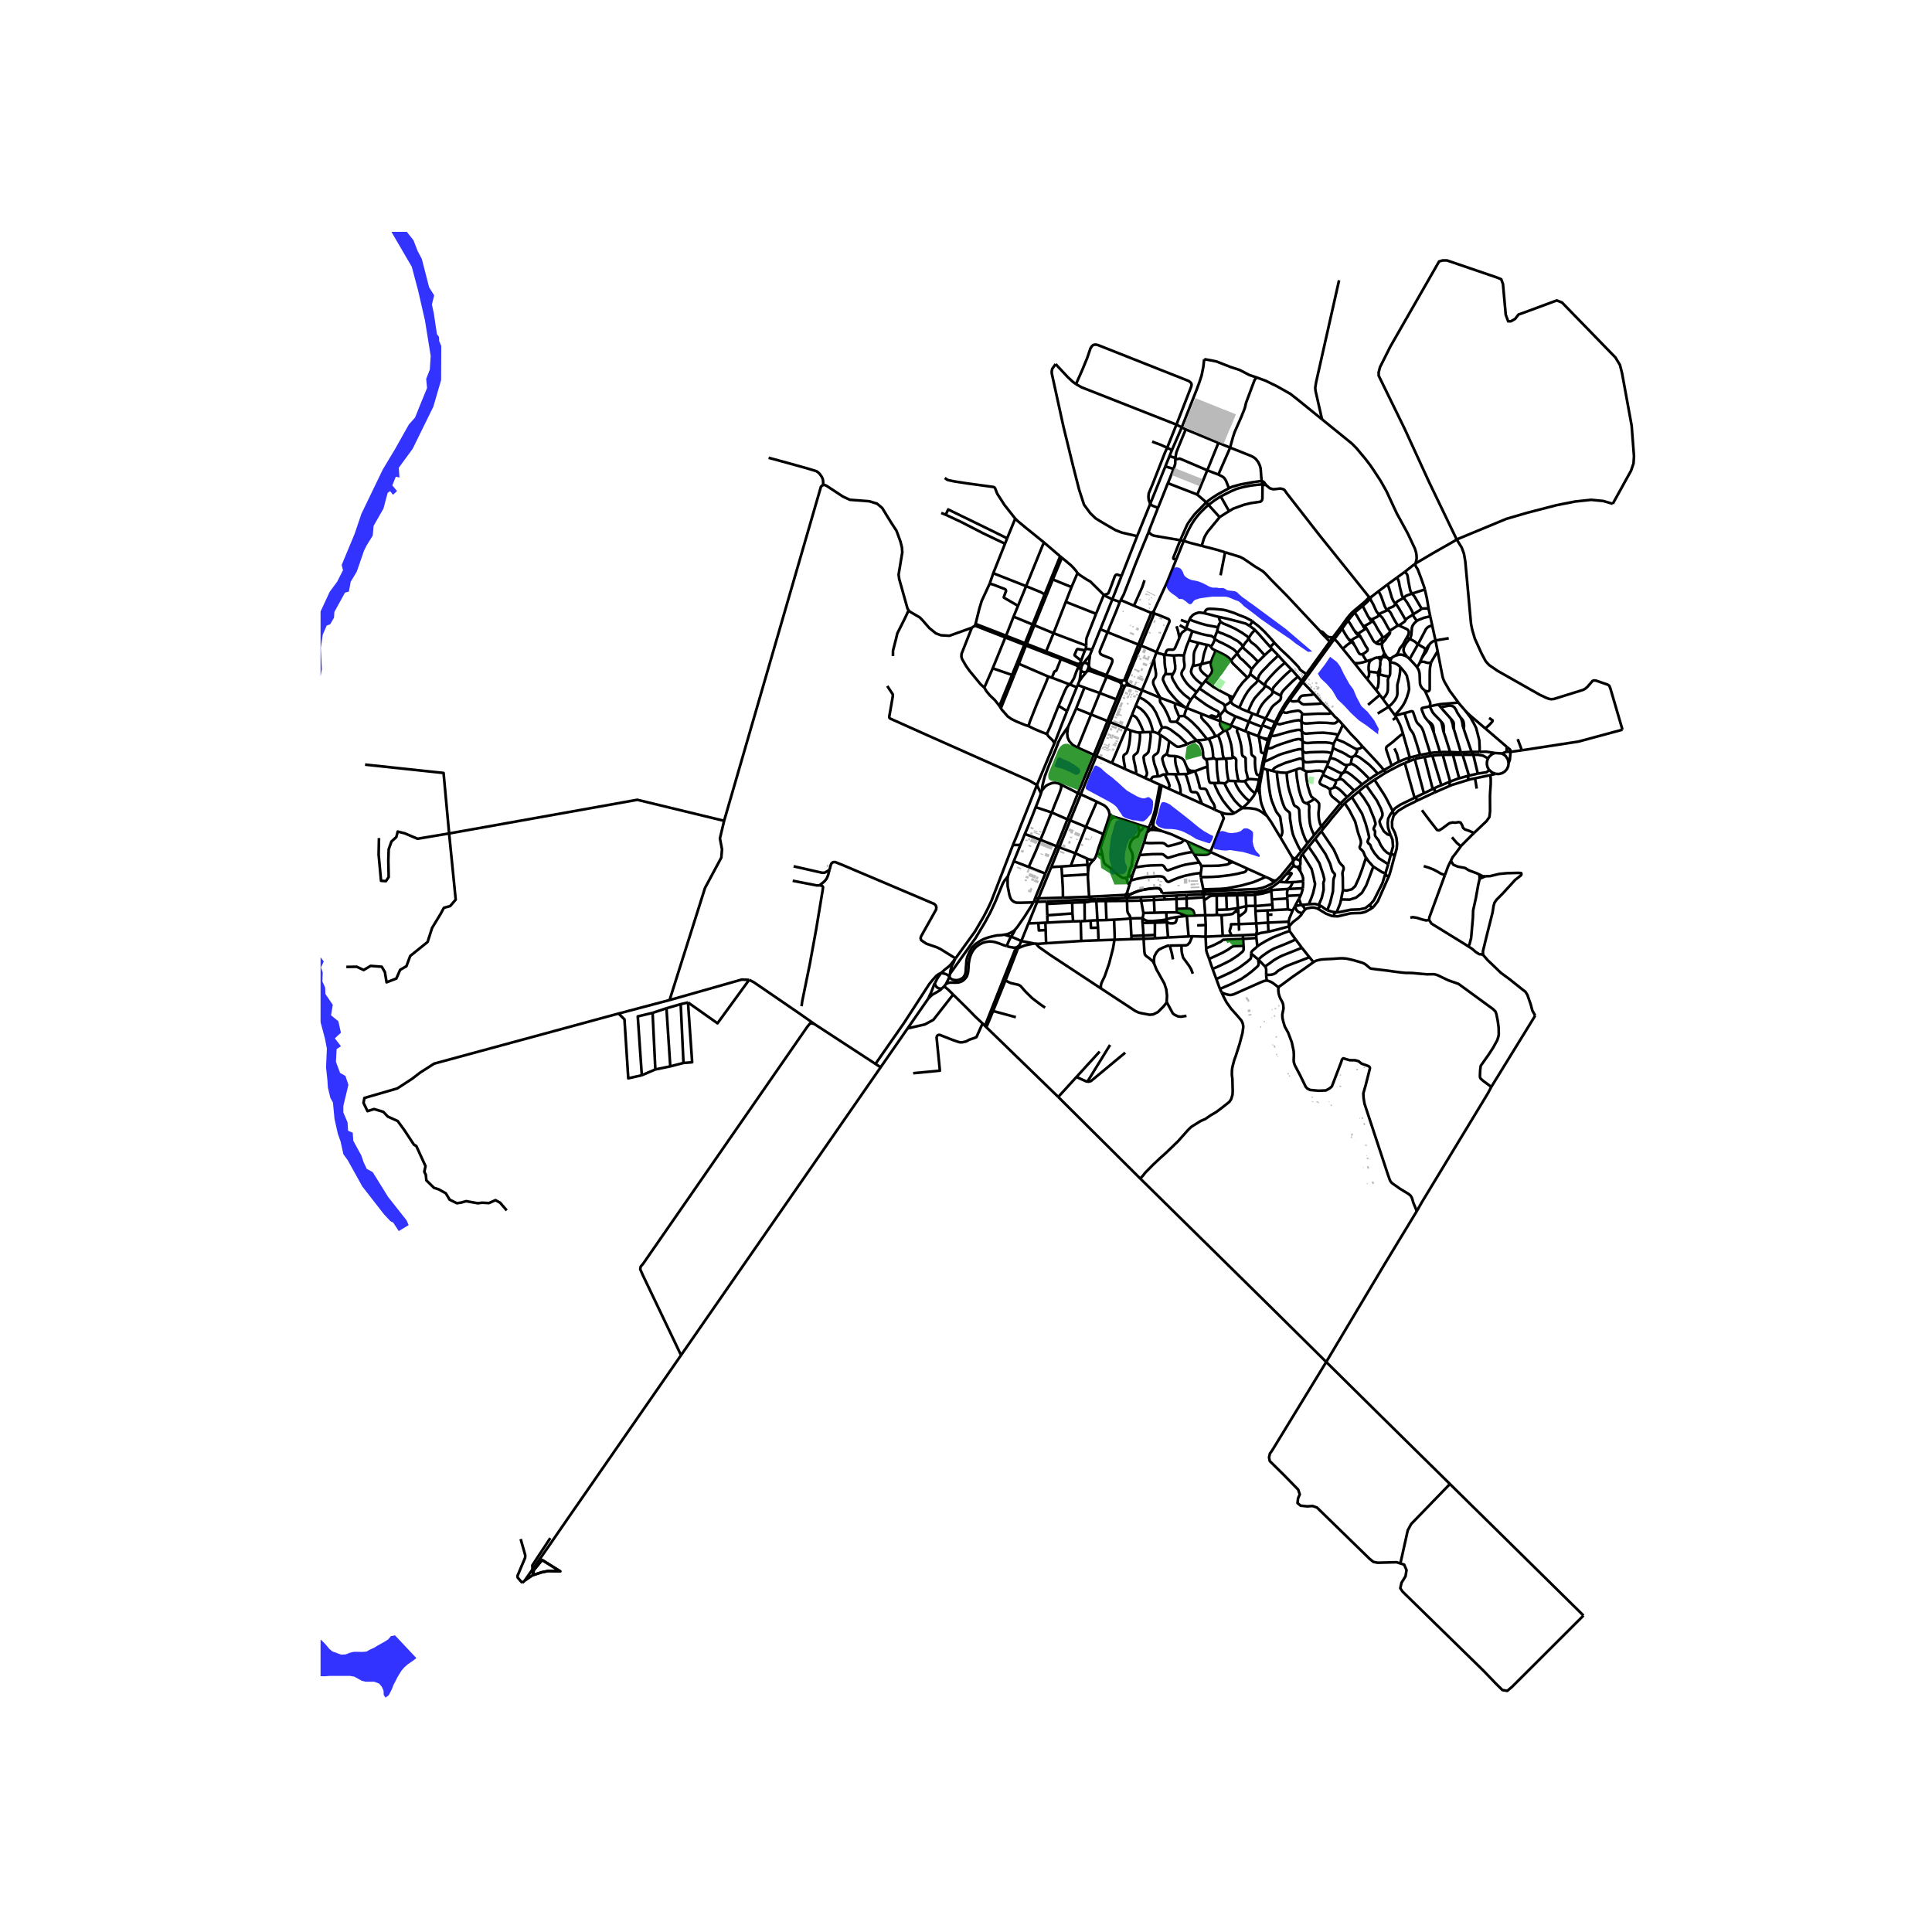 <svg xmlns="http://www.w3.org/2000/svg" width="960" height="960" viewBox="0 0 720 720"><defs><style>*{stroke-linejoin:round;stroke-linecap:butt}</style></defs><g id="figure_1"><path id="patch_1" d="M0 720h720V0H0z" style="fill:#fff"/><g id="axes_1"><path id="patch_2" d="M119.467 640.8h499.066V86.4H119.467z" style="fill:#fff"/><g id="LineCollection_1"><path d="m346.02 372.03-7.78 11.225M346.02 372.03l.494-.445.453-.478.712-.549 1.375-.764.76-.47.671-.43.519-.497" clip-path="url(#pe4cb5418fa)" style="fill:none;stroke:#000"/><path d="m348.421 366.363-.297.47-.178.502-.421 1.177-.323.844-.405.924-.453.923-.323.828M386.977 334.796l4.683-11.392.11-.238M386.977 334.796l-.412-.089-.378-.072-.394.015M386.977 334.796l-.454 1.311M386.977 334.796l9.16-.26M385.793 334.65l-.332.986M385.793 334.65l3.756-9.092M386.523 336.107l3.57-.153M386.523 336.107l-3.256 8.024M385.46 335.636l.284.283.347.136.432.052M398.08 270.83l2.969-6.798M388.253 294.619l.26-1.95.513-2.109.343-1.267.501-1.353 1.343-3.487 2.12-4.95 1.099-2.898.987-1.943 1.084-1.592.89-1.29.688-.95" clip-path="url(#pe4cb5418fa)" style="fill:none;stroke:#000"/><path d="m401.63 278.603-.401-.18-1.559-.884-1.216-1.386-.576-1.323-.171-1.555.213-1.576.16-.869M455.098 302.77l-2.456-1.037M460.179 302.95l-.55.225-.625.182h-1.302l-1.28-.126-1.324-.462M450.526 317.234l.802-.335 4.739-11.956-.97-2.174M460.228 291.08l.193.853.502 1.131.906 1.528 1.084 1.369 1.05 1.178.906.812.813.61" clip-path="url(#pe4cb5418fa)" style="fill:none;stroke:#000"/><path d="m465.682 298.561-1.343 1.396-1.349 1.166M467.727 295.66l-.527.954-1.518 1.947M468.074 294.85l.34-.27M468.074 294.85l-.347.81M468.074 294.85l.448-1.29M473.026 276.216l.211-.643M473.026 276.216l-.567-.242M472.345 278.803l.105-.444.576-2.143M471.19 283.8l.163-.798.992-4.2M485.463 279.72l-.257-.282-.41-.24h-.598l-2.129.474-1.596.474-2.395.688-1.168.405-1.094.479-3.211 1.544-.751.307-.663.231M471.19 283.8l-.534 2.505M477.144 312.01l-.468-.753-2.953-4.921-.136-.221-1.41-2.01M469.547 296.131l.257 2.122.255 1.155.32.946 1.025 2.541.773 1.21M462.99 301.123l.834.059 1.156-.01 1.11.064 1.835.273 1.28.504 1.196.735 1.776 1.357M432.222 292.43l.674.305M432.222 292.43l-3.444-1.552M432.222 292.43l-1.607 8.61-.337 1.517-.66 2.091-.842 2.265M427.375 310.312l1.41-1.193M427.375 310.312l-1.039 3.704M427.375 310.312l.582-1.59M428.785 309.119l.522-.512.233-.424.223-.7M428.785 309.119l.339.194.885-.056.49.076.65.04.765.128 1.209.265M427.957 308.723l.32.19.508.206M429.763 307.483l.154-1.297.905-3.157.48-2.054.738-3.85.856-4.39M429.763 307.483l-.308-.235-.21-.184-.469-.151M433.123 309.766l-1.57-.68-1.252-.764-.316-.342-.222-.497M432.896 292.735l2.329 1.052M458.04 259.221l.239.73.148.467.255.88M461.878 263.768l-2.095-1.065-.7-.582-.4-.823" clip-path="url(#pe4cb5418fa)" style="fill:none;stroke:#000"/><path d="m459.638 259.733-.42.774-.536.791M456.402 262.978l.51-.288.56-.342.493-.312.717-.738M449.186 253.696l2.799 2.152 2.887 1.7 3.168 1.673M459.638 259.733l-.774-.176-.824-.336M449.186 253.696l1.06-1.312M449.186 253.696l-1.069 1.4M465.872 251.16l-.343.762-.625.645M459.638 259.733l.712-1.247 1.22-2.08 1.607-2.11 1.727-1.73" clip-path="url(#pe4cb5418fa)" style="fill:none;stroke:#000"/><path d="m458.772 246.16.627 1.026 1.023.995 4.482 4.386M474.027 241.821l-.668-.752M471.3 244.2l1.165-1.126 1.562-1.253M476.38 244.267l-1.698-1.731-.655-.715M472.46 275.974l-.074.368-.832 3.11-.271 1.373M472.46 275.974l.177-.578M472.46 275.974l-1.844-.9M419.916 254.27l-.138-.278M419.58 255.374l.172-.175.125-.21.071-.234.014-.244-.046-.24" clip-path="url(#pe4cb5418fa)" style="fill:none;stroke:#000"/><path d="m421.55 255.628-.256-.102-.43-.29-.274-.178-.291-.233-.213-.31-.17-.244M419.778 253.992l.045-.308.061-.294.105-.293 3.279-7.922 1.953-4.55M419.778 253.992l-.217-.225-.276-.151-.31-.063M418.976 253.553l-.314.03M424.24 240.221l-4.99 12.606-.087.229-.187.497M418.662 253.583l-.314.003-.362.032-.432-.04-.33-.077-.378-.124-.33-.131-4.252-1.665M418.662 253.583l-.25.099-.214.157-.167.205-.109.24-.043.26.026.263M417.905 254.807l.09.244" clip-path="url(#pe4cb5418fa)" style="fill:none;stroke:#000"/><path d="m412.387 252.262 4.348 1.712.508.256.413.31.249.267M417.996 255.05l-.088.589-.04.317-.063.278-1.785 4.4M417.996 255.05l.15.214.2.17.236.115.259.052.262-.012.253-.078M419.356 255.511l.223-.137M413.7 269.112l5.198-12.808.134-.232.324-.56M419.58 255.374l.58.017.353.037.374.056.664.144M421.55 255.628l4.017 1.593M412.387 252.262l-2.543 6.008M412.387 252.262l-.342-.142M401.63 278.603l4.983-12.336M401.63 278.603l6 2.712M404.144 256.234l-3.095 7.798M404.144 256.234l-2.499-.976M404.144 256.234l5.7 2.036M416.02 260.634l-3.283 8.092M416.02 260.634l-6.176-2.364M401.049 264.032l5.564 2.235M425.642 257.25l-.075-.029M425.642 257.25l-1.082 2.616M432.408 260.041l-5.727-2.378-1.04-.412M419.735 271.537l-6.035-2.425M419.735 271.537l2.118-5.124M419.735 271.537l-5.382 12.817M421.298 272.222l-1.383-.613-.18-.072M454.805 268.789l-3.966-1.531M458.724 270.36l-3.485-1.365-.434-.206M456.08 272.48l-1.266-2.084-.188-.557.036-.408.143-.642" clip-path="url(#pe4cb5418fa)" style="fill:none;stroke:#000"/><path d="m454.626 266.44.119.822.053.677.007.85M456.08 272.48l.917-.367M453.844 274.062l.56-.356 1.677-1.227M432.328 273.825l.7.453 1.193.798 1.497 1.132M442.491 277.298l-1.011.392-1.733.53-.522.076-.581-.057-.689-.407-1.102-.828-1.135-.796" clip-path="url(#pe4cb5418fa)" style="fill:none;stroke:#000"/><path d="m434.745 281.006.281-.637.296-1.463.396-2.698M428.703 272.807l.425-.047.542-.037M431.604 273.408l-.458-.23-.789-.307-.687-.148M423.253 262.978l.588.385.462.294.894.568 1.24 1.177.908 1.205.78 1.29.658 1.546.587 1.933.3 1.347M428.778 290.878l-2.213-1.004M431.428 289.355l-1.124.06-.627.106-.291.24-.367.558-.241.559M434.023 288.61l-.585.037-.548.271-.404.218-.208.113-.85.106" clip-path="url(#pe4cb5418fa)" style="fill:none;stroke:#000"/><path d="m432.328 273.825.088.926-.27 2.153-.294 2.066-.248 1.265-.361.511-.925.622-.315.296-.204.326.045.91.339 1.71.992 2.82.232 1.23.021.695M434.023 288.61l1.205-.077M435.225 293.787l.39-.426.228-.406-.076-.468-.2-.647-.504-1.22-.505-1.009-.535-1.002M435.225 293.787l4.732 2.139M452.492 291.825l-1.102-.045-.459-.09-.229-.332-.275-1.175-.307-2.425-.158-2.026M449.36 282.988l.406.62.156 1.401.04.723M445.354 287.347l1.905-.673 1.545-.603 1.158-.339M454.284 291.75l-.384.045-.256.005-1.152.025M460.179 302.95l-.76-.398-.502-.366-1.633-1.878-1.44-1.831-1.226-2.03-.343-.566-1.245-2.578-.538-1.478M457.758 291.06l-.17.027-.46.422-.351.286-.429.135M454.284 291.75l1.253.09.811.09" clip-path="url(#pe4cb5418fa)" style="fill:none;stroke:#000"/><path d="m462.99 301.123-1.355-1.182-1.489-1.56-1.423-2.022-1.23-2.021-.695-1.386-.45-1.022M464.933 290.455l-.383.27-.612.332M461.7 291.128l.28.004 1.3.06.658-.135" clip-path="url(#pe4cb5418fa)" style="fill:none;stroke:#000"/><path d="m467.727 295.66-1.418-1.18-1.116-1.368-.857-1.258-.398-.797M469.14 290.943l-.319-.31-.31-.106-.686-.057-1.254-.106-.888-.03-.75.12" clip-path="url(#pe4cb5418fa)" style="fill:none;stroke:#000"/><path d="m461.271 271.364-.276.996.106.564.34.669.355 1.274.372 1.305.356 1.624.21 1.432.065 1.434.194.891.453.398.437.239.324.382v.764l.064 2.054.097 1.942.389 1.481.226 1.13-.05.512M469.14 290.943l-.108.527-.19.89-.16.553-.148.51M469.542 288.997l-.096.472-.305 1.474M439.957 295.926l-.012-1.593-.32-1.567-.537-1.626-.704-1.642-.428-.968" clip-path="url(#pe4cb5418fa)" style="fill:none;stroke:#000"/><path d="m439.322 288.516-.908.026-.458-.012M435.228 288.533l.768-.052 1.96.05M447.96 299.543l-1.86-.84-6.143-2.777M447.96 299.543l-.287-.677-.148-.404-.31-.74-.399-1.04-.429-.904-.397-.406-.46-.181-.642.045-.72-.09-.275-.166-.229-.422-.23-.813-.367-1.43-.78-2.652-.49-.979-.383-.224M442.957 288.216l-.595.22-.948.024M439.322 288.516l1.25-.035.842-.021M452.642 301.733l-.514-.306-4.168-1.884M452.642 301.733l.096-.91-.23-.812-.305-.633-.536-.738-.52-.994-.888-1.807-.55-1.296-.384-.451-.55-.181h-.475l-.596-.015-.367-.106-.245-.346-.138-.829-.474-1.762-.352-1.295-.49-1.356-.284-.855M442.432 286.164l.654.733.722.355 1.546.095M442.957 288.216l1.318-.488 1.079-.38M355.803 357.576l.292-.406M355.803 357.576l-.769.96-.635.807-.614.653-.76.636-.842.637-.841.78-.449.39-.25.236" clip-path="url(#pe4cb5418fa)" style="fill:none;stroke:#000"/><path d="m354.044 362.908.108-.854.215-1.008.47-1.369.626-1.095.34-1.006M352.54 366.714l1.258-2.572M352.54 366.714l.921-.43.615-.111h.905l.728.03.728-.015.728-.047.841-.24.712-.365.55-.415.485-.51.567-.747.226-.685.21-.732.13-1.385.129-1.958.275-1.672.404-1.321.469-1.115.647-1.05.874-.987 1.213-.908 1.277-.669 1.197-.334 1.36-.207 1.229.096.986.19 1.52.494 1.456.574.97.286.283.09M352.54 366.714l-.691.858M375.62 326.563l-1.212 1.544-.647 1.05-.955 2.294-1.811 4.441-1.941 4.171-2.022 3.742-1.456 2.42-1.957 3.279-8.378 11.749-1.197 1.655M354.044 362.908l-.246 1.234M348.421 366.363l.059.46.16.437.252.391.333.328.398.249.444.156.468.057.469-.044M350.643 362.675l-.53.791-.63.891-1.062 2.006M353.798 364.142l-.288-.517-.485-.35-.502-.27-.663-.176-.572-.117-.645-.037" clip-path="url(#pe4cb5418fa)" style="fill:none;stroke:#000"/><path d="m374.262 348.326-1.148.175-1.57.095-1.584.335-1.408.35-1.569.526-1.488.716-1.957 1.306-1.407 1.448-.793 1.369-.809 1.879-.355 1.353-.081 1.273-.13 1.577-.064 1.21-.065.573-.275.827-.47.813-.662.51-.987.477-.954.143-.76-.048-.648-.127-.598-.303-.404-.334-.278-.327M351.004 368.397l.845-.825M378.63 353.102l-.325.822M378.63 353.102l.404-.143.732-.562M375.175 352.57l1.028.325.858.143.858.149.71-.085M379.766 352.397l.202-.27.36-.713.293-.725M379.766 352.397l-.386.99M376.81 349.093l-1.61-.497-.938-.27M378.354 346.4l-.679.604-1.197.685-1.1.462-1.116.175" clip-path="url(#pe4cb5418fa)" style="fill:none;stroke:#000"/><path d="m376.81 349.093.363-.608.356-.51.372-.668.453-.908M385.117 336.31l-.875 1.477-2.346 3.693-2.749 3.964-.793.955M380.62 350.69l2.647-6.559M376.81 349.093l.51.156 1.568.67 1.733.77M385.42 351.612l-2.968-.573-1.831-.35M376.81 349.093l-.284.475-.485.923-.404.955-.291.685-.17.44M377.812 320.947l-.962 2.448-.76 1.783-.47 1.385M385.117 336.31l-2.318.051-2.572.068-1.508-.035-.89-.335-.784-.605-.493-.788-.372-1.138-.66-3.344-.032-2.61.132-1.011M377.812 320.947l5.555 2.16M380.258 314.891l-.731 1.865-1.715 4.191M387.93 295.67l.323-1.051M387.93 295.67l-1.503-3.11M385.974 300.82l.613-1.49.728-1.878.615-1.783M395.21 292.298l-.794-.362-1.23-.238-1.019.095-1.229.462-.986.493-.712.684-.987 1.187M385.974 300.82l5.976 1.961M381.92 310.79l.858-1.914 2.152-5.358 1.044-2.698M395.21 292.298l6.521 3.287M391.95 302.781l.298-.72.825-2.18 1.634-3.98.663-1.895.13-.7-.081-.558-.208-.45M383.367 323.107l6.182 2.451M387.748 312.973l-1.73 4.199-2.65 5.935M389.549 325.558l4.257-10.173M381.92 310.79l5.828 2.183M380.258 314.891l1.226-2.966.435-1.135M393.806 315.385l.96.368M393.806 315.385l-6.058-2.412M393.806 315.385l4.004-10.035M397.81 305.35l1.028.365M397.81 305.35l-5.86-2.569M397.81 305.35l3.921-9.765M475.73 327.969l-.942.8-.23.195M475.73 327.969l-.457.181-.268.024-.299-.061-.456-.155-1.198-.542M481.953 320.832l-4.71 5.752-1.068 1.008-.444.377M474.557 328.964l-1.093.645-1.622.756-1.451.525-2.05.4-19.333.902" clip-path="url(#pe4cb5418fa)" style="fill:none;stroke:#000"/><path d="m473.052 327.416.443.356.567.372.267.201.177.274.038.12.013.225M473.052 327.416l-1.425-.644M441.105 312.999l-4.691-2.137-3.291-1.096M420.973 329.59l-.906 2.967-.021.375M420.046 332.932l-.245.062-.212.224-.13.278M420.595 333.41l-.222-.298-.327-.18M420.595 333.41l-1.135.086" clip-path="url(#pe4cb5418fa)" style="fill:none;stroke:#000"/><path d="m419.995 334.603.344-.165.24-.293.091-.365-.075-.37M420.595 333.41l.413.008M419.46 333.496l-13.573.692M419.46 333.496l-.015.45.195.408.355.25M421.427 328.13l-.454 1.46M421.427 328.13l.614-1.98M447.513 325.326l-1.943.25-1.424.254-1.549.315-1.152.255-2.212.7-1.831.712-.988.454-.684.349-.384.045-.384-.18-.248-.181-.33-.512-.548-.747-.585-.337-.818-.124h-1.353l-1.95.155-2.046.14-3.477.665-2.18.59M421.008 333.418l.656-.335 1.133-.48 1.414-.54 1.245-.374 1.878-.324 1.943-.247 1.24-.1 1.07.014.711.267.364.47.458 1.104" clip-path="url(#pe4cb5418fa)" style="fill:none;stroke:#000"/><path d="m433.12 332.873-.458-1.105-.364-.469-.712-.267-1.07-.014-1.239.1-1.943.247-1.878.324-1.245.374-1.414.54-1.133.48-.656.335M433.12 332.873l15.076-.658M423.039 323.267l1.095-.172 2.561-.388 2.091-.168 3.906-.126.513.021.426.273.257.294.554.882.342.315.235.126h.427l2.328-.857 2.108-.728 1.825-.495 1.747-.326 1.479-.216 2.032-.302M447.661 322.706l-.306-.726-.39-.58M445.019 318.356l.323.543.33.505 1.293 1.996M423.039 323.267l1.643-4.601" clip-path="url(#pe4cb5418fa)" style="fill:none;stroke:#000"/><path d="m422.041 326.15.213-.685.785-2.198M424.682 318.666l1.654-4.65M444.512 317.504l-1.29.18-1.152.19-2.839.651-3.543 1.071-.277.063-.384-.02-.3-.232-.747-.609-.426-.336-.64-.168h-.769l-2.412.02-3.158.2-1.893.152M441.105 312.999l-.125.239-.214.31-.158.19-.223.18-.384.167-.638.18-1.222.37-1.116.29-.93.239-.61.135-.486-.051-.29-.22-.411-.402-.542-.352-.673-.127-1.094-.01-1.25.02-1.611.045-1.269-.017-1.523-.169M441.105 312.999l1.376.602M447.555 326.983l-.105-.697.03-.45.033-.51M447.661 322.706l.15.513-.298 2.107M448.52 331.705l-.064-.28M448.52 331.705l-.189.279-.135.231M448.52 331.705l.488.487M449.008 332.192l-.812.023M448.58 333.266l.423-.395.005-.68M448.196 332.215l-.056.502.089.25.35.299M457.93 321.936l-.679.262-1.478.206-1.668.211-2.014.047-4.43.044M459.509 321.294l-.464.083-.41.108-.345.248-.36.203" clip-path="url(#pe4cb5418fa)" style="fill:none;stroke:#000"/><path d="m458.026 320.624.138.304.031.325-.077.296-.188.387M459.509 321.294l5.265 2.38M459.509 321.294l-1.483-.67M458.026 320.624l-6.947-3.135M445.019 318.356l-.507-.852M451.079 317.489l-.293.469-.308.238-.525.248-.825.11-1.14.009-1.375-.024-.574-.048-1.02-.135M450.526 317.234l.205.092.348.163M448.456 331.425l-.173-.758-.644-3.128-.084-.556M464.774 323.674l-.333.769-.205.263-.519.34-1.101.217-1.447.372-1.62.294-1.432.248-2.156.263-1.935.217-2.14.124-1.966.077h-1.495l-.87.125M464.774 323.674l6.853 3.098M471.627 326.772l-.704.38-.89.39-1.422.613-1.738.685-2.17.589-2.062.573-2.643.51-1.494.295-1.59.279-2.013.17-2.864.078-2.25.077-1.331.014M402.77 296.02l-1.039-.435M402.77 296.02l5.803-14.278M402.77 296.02l5.985 2.772M402.77 296.02l-3.932 9.695M408.755 298.792l-4.067 9.35M413.482 303.735l-.071-.767-.152-.604-.241-.57-.646-.913-.889-.742-2.728-1.347M413.482 303.735l.362.136" clip-path="url(#pe4cb5418fa)" style="fill:none;stroke:#000"/><path d="m411.193 310.84 1.348-3.98.7-2.244.166-.502.075-.38M423.901 307.185l2.335.709M415.468 304.499l2.443.722 2.625.843 3.365 1.12M424.551 310.041l-.009-.64-.073-.48-.307-.937-.26-.8M427.957 308.723l-.356-.377-1.365-.452M424.551 310.041l.298-.306.583-.438.343-.311.27-.493.191-.599M428.776 306.913l-.235.517-.584 1.293M411.193 310.84l-6.505-2.699M409.33 316.193l1.604-4.64.259-.714M398.838 305.715l5.85 2.426M394.765 315.753l3.983-9.816.09-.222M400.775 318.006l3.913-9.865M400.775 318.006l-1.714 4.664M405.083 319.952l-1.783-.804-2.053-.928-.472-.214M394.765 315.753l4.598 1.724 1.412.53M394.765 315.753l-2.996 7.413M409.33 316.193l-.518 1.78M409.33 316.193l.863-.42M405.483 324.736l.26-1.799.21-.448.322-.56.98-1.168.543-.484M408.812 317.974l-.236.645-.338.918-.44.74" clip-path="url(#pe4cb5418fa)" style="fill:none;stroke:#000"/><path d="m405.083 319.952.344.151.413.144.484.127.47.064.452.016.552-.177M405.483 324.736l-.022 1.12M405.29 322.252l.032.367.039.457.041.323.081 1.337M405.887 334.188l-9.75.348M405.461 325.856l-.026 1.348.452 6.984M405.835 335.21l.176-.025.158-.082.12-.13.069-.162.009-.175-.052-.168-.107-.14-.148-.098-.173-.042M405.083 319.952l.093 1.162.114 1.138M399.06 322.67l2.123-.133.822-.054 1.82-.111.72-.048.745-.072M395.597 322.923l-.867.054-.965.024-.984.08-1.012.085M395.597 322.923l3.464-.253M395.597 322.923l.212 3.517M395.809 326.44l.277 4.633.052 3.463M437.926 281.768l-1.45-.022-.947-.112-.784-.628M435.228 288.533l-.444-.843-.378-.857-.657-1.722-.512-1.827-.08-.623.193-.48.171-.306.745-.53.479-.339M442.432 286.164l-.586-1.31-.52-1.333-.288-.354-.613-.6-1.219-.51-1.28-.289M439.322 288.516l-.251-.62-.293-.91-.587-1.999-.134-.814-.092-.94-.04-1.465M442.957 288.216l-.109-.461-.167-.68-.249-.911M431.604 273.408l.353.177.37.24M449.36 282.988l3.217-.368M445.964 275.942l1.335 1.152.381.738.392 1.027.226 1.154.096 1.614.107.607.403.385.455.37M426.059 272.899l.938-.036 1.075-.032.631-.024M426.565 289.874l.707-.846.165-.713-.007-.42-.383-1.353-.632-2.465-.248-1.777.18-.6 1.06-.799.346-.364.219-.28.315-1.532.34-2.42.202-1.976-.126-1.522M426.565 289.874l-3.284-1.56M421.298 272.222l2.112.624.7.128.695.024M426.059 272.899l-.736.063-.518.036" clip-path="url(#pe4cb5418fa)" style="fill:none;stroke:#000"/><path d="m423.281 288.314.132-.782-.36-2.1-.563-2.555-.023-1.11.143-.237.669-.584.392-.289.295-.422.125-.422.407-2.265.27-1.776.087-1.3-.05-1.474" clip-path="url(#pe4cb5418fa)" style="fill:none;stroke:#000"/><path d="m419.198 286.556 3.1 1.388.983.37M419.198 286.556l.02-.75-.435-2.381-.117-1.342.083-.525.361-.385.64-.414.266-.333.265-.753.332-1.354.18-.792.23-1.548.139-1.364.064-1.21.072-1.183" clip-path="url(#pe4cb5418fa)" style="fill:none;stroke:#000"/><path d="m414.353 284.354 1.258.568 2.843 1.285.744.349M432.408 260.041l5.545 2.094M438.377 269.102l-.299-.102h-1.105l-.497-.023-.338-.155-.18-.333-.203-.733-.842-1.948-1.098-2.116-1.422-2.02-.135-.689.15-.942" clip-path="url(#pe4cb5418fa)" style="fill:none;stroke:#000"/><path d="m430.082 245.666.196 1.895.154 1.166.193.966.18 1.247-.005.717-.106.46-.144.405-.273.416-.274.366-.226.579-.034.632.113.477.344.84.683 1.481 1.525 2.728M442.491 277.298l.903-.439 2.57-.917M449.836 275.447l-1.032.234-1.204.128-1.027.047-.61.086" clip-path="url(#pe4cb5418fa)" style="fill:none;stroke:#000"/><path d="m438.377 269.102.187.063.1.034.994.689 1.33 1.132 1.783 1.577 2.053 2.242 1.14 1.103M421.853 266.413l1.4-3.435M426.059 272.899l-.028-.436-.79-1.953-.879-1.777-.79-1.221-.598-.51-1.12-.59M423.253 262.978l1.307-3.112M433.145 271.093l-.143-.14-.248-.621-.857-2.177-1.083-2.553-1.286-2.087-1.534-1.532-1.827-1.333-.533-.26-1.074-.524M433.145 271.093l.421.016.677-.09.632.179 1.263.644 2.053 1.532 1.331 1 2.053 1.998.496.488.42.438M437.953 262.135l3.762 1.493M439.463 266.842l-.3-.29-.273-.75-.947-2.176-.064-.54.074-.95" clip-path="url(#pe4cb5418fa)" style="fill:none;stroke:#000"/><path d="m441.377 266.875-.271-.045-.67.028-.675.048-.298-.064M438.377 269.102l.78-1.211.306-1.05M449.836 275.447l-3.26-4.023-2.084-2.107-1.675-1.461-1.44-.98M442.302 263.86l-.487 1.179-.298 1-.14.836M449.836 275.447l.544-.11M447.75 266.022l-5.448-2.162M447.75 266.022l3.089 1.236M452.963 274.417l-.763-1.495-1.288-1.873-1.044-1.255-1.519-1.53-.591-.787-.07-.708.062-.747M450.38 275.337l.49-.156 2.093-.764M453.844 274.062l-.128.08-.753.275M414.353 284.354l-5.78-2.612M442.302 263.86l-.587-.232M443.76 260.813l-.825 1.442-.633 1.605M451.378 246.557l-.162.988.194.859.291.987.032.542-.226.828-.42.604-.841 1.019M447.548 247.576l-.255.85-.107.563.238.692.299.435.703.763 1.335 1.056.485.449M451.378 246.557l-3.83 1.019M452.963 242.41l-.186.693-.331.811-.55 1.147-.518 1.496M448.117 255.095l-1.121 1.467M444.453 248.233l-.419 1.158-.193.923.29.924.68.987 1.003 1.083 1.003.86 1.3.927M449.736 240.298l-1.024-.193-2.043-.508M444.453 248.233l.034-.084.26-.7.07-.478.027-.605.032-1.56.032-.955.162-.956.42-.955.486-1.05.693-1.293M443.107 238.623l1.193.362 2.37.612M447.548 247.576l.365-.558.298-.775.203-1.22.179-.822.179-.81.345-1.045.34-.908.042-.113.08-.407.07-.39.087-.23M451.12 240.868l-.532-.377-.319-.105-.533-.088M447.548 247.576l-3.095.657M444.329 235.215l-.207.712-.203.481-.179.528-.633 1.687M441.205 244.218l.359-1.21.078-.274.5-1.737.573-1.397.392-.977M452.71 238.1l-.348-.46-.549-.445-.572-.235-1.717-.27-2.027-.481-2.086-.658-1.082-.336M442.394 234.296l.453.223.926.44.111.053.445.203M445.982 257.891l-.65-.44-.47-.423-.812-.645-.81-.716-.942-1.01-.764-1.068-.56-.868-.62-1.185-.036-.704.239-.763.429-.575.279-.489.15-.614v-.787l-.214-1.502.004-1.884M437.504 244.284l1.092-.078.968-.019.955.045.686-.014M445.982 257.891l1.014-1.329M444.98 259.201l.334-.436.668-.874M444.98 259.201l-.751.985-.469.627" clip-path="url(#pe4cb5418fa)" style="fill:none;stroke:#000"/><path d="m437.111 251.219-.083.146-.263.488.014.553.141.386.298.656.537.904.918 1.573.846 1.127.823.856.835.857.942.74.548.398 1.093.91M437.111 251.219l.608-1.068.25-.821-.011-1.186-.155-1.208-.215-1.726-.06-.585-.024-.341M434.178 244.037l2.218.187.667.042.441.018M434.178 244.037l-.708-.171M439.55 237.68l-1.6 3.676-.29.477-.485.287-1.44-.032-.68.111-.371.415-.506 1.423M410.075 234.496l2.671 1.1M410.075 234.496l4.469-11.148M410.075 234.496l-3.055 7.548M425.22 240.624l-.98-.403M430.997 243.056l-1.29-.592-2.409-1.044-1.74-.658-.337-.138M425.22 240.624l2.636-6.469 2.301-5.502M412.746 235.596l5.431 2.197 3.636 1.432 2.427.996M424.24 240.221l4.818-11.805M430.997 243.056l-.915 2.61M433.47 243.866l-1.259-.303-.227-.055-.987-.452" clip-path="url(#pe4cb5418fa)" style="fill:none;stroke:#000"/><path d="m430.157 228.653 1.212.372 3.963 1.607.373.316.13.425-.043.397-4.795 11.286M430.082 245.666l-1.127 3.03-.908 2.533-.224.624-2.256 5.368M434.24 251.235l.076-.229.132-.515-.023-.74-.262-1.278-.144-1.526-.011-1.092-.072-1.208-.167-.434-.3-.347M434.24 251.235l2.871-.016M441.715 263.628l-1.055-.802-1.061-.845-1.049-.951-.93-1.033-.525-.575-.13-.152-1.527-1.89-1.287-2.3-.764-1.784.048-.551.203-.587.601-.923M448.81 228.526l2.173.529 1.845.507 1.414.34M455.04 231.855l-.447-.583-.233-.708-.118-.662M465.656 233.23l-1.331-.802-2.765-.778-4.257-1.08-3.06-.668M453.93 233.855l.151-.516.112-.381.19-.435.358-.503.298-.165" clip-path="url(#pe4cb5418fa)" style="fill:none;stroke:#000"/><path d="m465.342 237.794-.614-.72-.699-.455-1.168-.821-2.54-1.479-2.241-1.044-2.254-.928-.787-.492M468.83 246.622l1.819-1.79.652-.632M465.342 237.794l.331.733.576.785 1.507 1.096.756.718 1.145 1.244 1.644 1.83M466.505 249.386l.75-1.01 1.37-1.552.206-.202" clip-path="url(#pe4cb5418fa)" style="fill:none;stroke:#000"/><path d="m463.165 241.049.343.518.097.146 1.55 1.361 1.407 1.232 2.269 2.316M453.578 235.199l1.12.61.93.294 2.85 1.232 2.874 1.631 1.145.99.345.49.323.603" clip-path="url(#pe4cb5418fa)" style="fill:none;stroke:#000"/><path d="m461.057 243.481 1.007-1.314.656-.682.445-.436M465.342 237.794l-.299.575-.277.454-.545.56-.184.263-.396.57-.348.593-.128.24M453.93 233.855l-.106.359-.246.985M452.71 238.1l.017-.471.31-.998.303-.723.15-.357.088-.352M443.343 230.879l-.533 1.123M453.93 233.855l-.626-.212-1.217-.228-2.418-.446-2.397-.663-2.547-.867-1.382-.56M448.81 228.526l-.755-.144-1.268-.134-1.363.446-.85.482-.9.967-.33.736M466.506 231.342l-2.56-1.308-1.996-.74-1.945-.833-2.804-.904-1.342-.303-3.165-.31-1.9-.057-.809.089-.507.315-.404.594-.264.64M442.81 232.002l-2.756-.948M442.24 234.038l-.049-.376.25-.645.369-1.015M442.24 234.038l.154.258M439.642 232.981l1.72.98.877.077M439.55 237.68l.33-.878.267-.5.42-.625 1.827-1.381M451.12 240.868l.413-.267.216-.226.094-.183.49-.956.268-.587.11-.549" clip-path="url(#pe4cb5418fa)" style="fill:none;stroke:#000"/><path d="m461.057 243.481-.47-.717-1.01-.875-1.941-1.138-1.99-1.027-1.295-.578-.672-.396-.5-.258-.469-.392M461.057 243.481l-2.285 2.68M466.505 249.386l-.555-.62-1.156-1.15-1.514-1.514-1.086-.88-.525-.761-.612-.98M452.963 242.41l-.434-.188-.767-.463-.642-.891M458.772 246.16l-.198-.323-.568-.633-1.05-.784-1.516-.836-2.477-1.175M465.872 251.16l.223-.674.268-.908.142-.192M465.183 265.234l1.587.65M461.878 263.768l1.061.548 2.244.918M471.492 255.527l-.38.797-.262.375-.893.869-1.229 1.338-1.144 1.279-1.025 1.702-.907 2.03-.469 1.317M478.895 247.02l-.974.737-1.383 1.232-1.526 1.502-1.693 1.82-1.311 1.546-.394.624-.122 1.046M474.348 257.646l-.731-.763-.9-.686-1.225-.67" clip-path="url(#pe4cb5418fa)" style="fill:none;stroke:#000"/><path d="m468.662 253.377.991.678 1.84 1.472M476.38 244.267l1.418 1.595 1.097 1.159M481.364 249.586l-.625-.614-1.844-1.951M468.662 253.377l-2.79-2.217M461.878 263.768l.307-.766.787-1.714.883-1.748 1.144-1.831 1.215-1.505 1.178-1.114.657-.571.466-.634.147-.508M476.38 244.267l-1.15 1.084-2.016 1.89-1.145 1.255-1.275 1.28-.835.915-.74 1.08-.557 1.606M468.43 266.539l3.2 1.232M466.77 265.883l1.111.455.549.2M474.348 257.646l-.323 1.002-.394.434-.99.868-1.311 1.315-1.12 1.42-.54.91-.367.744-.873 2.2M474.348 257.646l2.975 1.657M481.364 249.586l-.817.588-.871.763-.942.869-1.884 1.878-1.442 1.56-.858.974-.227.834.025.594M483.702 252.15l-.99-1.063-.833-.992-.515-.51M483.702 252.15l1.33 1.561M477.323 259.303l.255-1.02.846-1.15 1.407-1.408 1.872-1.842 1.999-1.733M471.63 267.771l1.25-2.258.787-1.432.388-.601.602-.643 1.513-1.173.871-.716.25-.505.108-.68-.076-.46M471.63 267.771l3.507 1.425M470.46 270.27l.286-.614.885-1.885M469.044 274.4l-4.152-1.578M470.616 275.074l-1.063-.447-.51-.227M470.196 270.84l-.761 2.078-.382.974-.01.508" clip-path="url(#pe4cb5418fa)" style="fill:none;stroke:#000"/><path d="m471.283 280.825-.655-.195-.437-.127-.226-.24-.049-.398-.29-2.276-.324-2.105-.258-1.084M470.196 270.84l.264-.57M465.4 268.939l1.9.764 2.896 1.138M456.557 263.858l-.155-.88M460.452 266.961l-.747-.298-2.372-1.29-.365-.409-.28-.367-.13-.739M454.626 266.44l.393-.363.656-.763.406-.458.476-.998M446.996 256.562l.834.572 1.788 1.232 2.766 1.831 1.872 1.185 1.705.939.441.657M454.626 266.44l-.25-.704M450.839 267.258l.232-.434.406-.168.49.106.94.336.533.02.35-.257.241-.304.344-.821" clip-path="url(#pe4cb5418fa)" style="fill:none;stroke:#000"/><path d="m444.98 259.201.584.597.573.434 1.3.95 2.193 1.562 2.504 1.466 1.693.869.548.657M480.695 260.819l4.82-6.54M483.968 261.251l-.976.08-.865.065-.648-.048-.784-.53M477.96 265.13l.786-1.43.784-1.205 1.165-1.676M489.749 258.674l-.582.18-.754.136-1.879.147-1.114.099-.532.229-.432.475-.264.426-.202.327-.022.558M492.812 262.057l-.675.117-.813.11-3.895.182-.966.031-.687.01-.68-.287-1.128-.969M485.448 265.963l-.178-.114-.781-.793-.682-.238-1.713.245-1.447.262-1.247.327-.498-.049-.433-.13-.509-.342" clip-path="url(#pe4cb5418fa)" style="fill:none;stroke:#000"/><path d="m475.654 269.503.076-.157.307-.694.744-1.376 1.18-2.145M485.515 254.278l-.483-.567M489.749 258.674l-1.851-1.975-2.383-2.42M485.515 254.278l11.164-15.348.63-.762M492.812 262.057l-.635-.664-.388-.422-2.04-2.297M485.448 265.963l.355.23.681.016 1.93-.099 2.744-.14 2.265.002 1.745.006 1.154-.236M498.938 268.41l-.758-.72-.703-.58-1.155-1.368M492.812 262.057l.674.764 2.836 2.921M498.938 268.41l1.478 1.658" clip-path="url(#pe4cb5418fa)" style="fill:none;stroke:#000"/><path d="m485.007 268.857.558.523.636.219.776.028 2.03-.151 2.612-.171 2.9.075 1.415.14.958.056.671-.069.631-.445.744-.653M515.724 287l-2.268 1.342M507.725 278.16l1.858 1.995 3.326 3.568 1.846 2.079.969 1.198M516.417 287.962l-.261-.362-.432-.6" clip-path="url(#pe4cb5418fa)" style="fill:none;stroke:#000"/><path d="m518.626 285.358-.535.33-2.367 1.312M492.496 307.933l.852.635M492.496 307.933l-2.743 3.306M489.806 297.705l.532.391.69.612.548.687.05.802-.066 1.146-.188 1.47.005.985.15 1.45.3 1.267.222.709.447.71M499.503 299.436l-.962 1.146-2.727 3.307-3.318 4.044M489.753 311.24l-2.48 3.012M486.887 299.412l.715.327.216.262.117.622-.084 1.391.067 2.537.132 1.305.134 1.085.285 1.195.397 1.194.887 1.91M516.417 287.962l1.925-1.034 3.745-1.951 1.446-.6M512.234 290.615l2.787-1.769 1.396-.884M503.796 297.096l2.57-2.16M517.359 322.09l-3.548-2.277-1.553-1.831-1.083-1.736-.55-1.433-.696-.557-.275-.509.178-.748.389-.78-.065-.653-.356-1.512-.842-3.042-1.358-3.789-2.394-3.932-1.41-2.195M503.796 297.096l-2.658 2.226M509.08 319.596l-.364-.548-.663-1.655-.534-.59-.663-.573-.162-.572.324-.749.161-.812-.064-.844-1.035-3.057-1.052-4.027-2.119-4.14-1.771-2.707M501.138 299.322l-.813.842M507.725 278.16l-.171-.182-1.979-2.243-2.178-2.226-1.944-2.262-1.037-1.18M498.654 273.869l.605-1.137.765-1.686.392-.978M497.929 275.4l.725-1.531M497.022 277.2l.175-.442.732-1.358M505.37 279.153l-.935-.494-1.828-1.05-1.759-.994-1.857-.744-1.062-.471M494.47 285.6l-1.048 2.174M495.057 284.14l-.438 1.146-.149.315M500.69 287.899l-.534.175-.378.062-.535-.186-2.454-1.27-1.762-.898-.557-.181M493.422 287.774l-.46 1.017M486.952 287.52l1.464-.04 1.614-.214 1.796-.048.861.222.735.334M499.503 299.436l.822.728" clip-path="url(#pe4cb5418fa)" style="fill:none;stroke:#000"/><path d="m495.564 294.086.087.35.066 1.047.233.688.548.736 1.281.999 1.096.948.628.582M502.077 297.02l-1.24 1.156-1.334 1.26M485.716 286.943l.397.208.375.197.464.173M489.806 297.705l-1.074-.798-.515-1.178-.831-2.734-.433-2.39-.2-1.735-.007-.555.206-.794M479.5 287.986l1.466-.523 2.045-.671" clip-path="url(#pe4cb5418fa)" style="fill:none;stroke:#000"/><path d="m485.716 286.943-.193-.102-.599-.393-.476-.081-.438.065-1 .36" clip-path="url(#pe4cb5418fa)" style="fill:none;stroke:#000"/><path d="m486.887 299.412-.782-.328-.4-.278-.232-.458-.748-1.866-.599-2.062-.282-1.408-.516-3.094-.237-2.388-.08-.738M475.68 287.616l1.478.273 1.647.098h.694M487.273 314.252l-.918-1.713-.848-2.16-.639-2.177-.426-2.177-.232-3.274-.034-.9-.233-.557-.449-.442-.986-.574-.294-.359-.682-2.013-.948-2.897-.515-2.03-.383-2.57-.15-1.735-.037-.688M472.203 286.844l-.87-.274-.677-.265" clip-path="url(#pe4cb5418fa)" style="fill:none;stroke:#000"/><path d="m469.415 293.484.175-1.407.747-4.013.162-.825.157-.934M489.806 297.705l-1.05.758-1.87.949M487.273 314.252l-.124.16-2.23 2.85M474.127 287.274l.72.189.833.153M484.918 317.262l-.925-1.515-1.563-3.29-.615-1.598-.388-1.623-.26-1.624-.416-2.586-.05-1.702-.167-.606-.615-.442-.658-.596-.207-.206-.471-.797-.343-.84-.623-1.865-.475-1.867-.715-3.437-.433-3.094-.133-1.57-.181-.388M484.918 317.262l-2.278 2.845M485.42 276.146l-.256-3.625M485.42 276.146l.043 3.574M497.022 277.2l-1.505-.36-1.33-.147h-3.01l-1.846.05-1.879.162-.93-.048-.7-.279-.402-.432M472.345 278.803l.573.1.948-.148 1.58-.736 2.178-.802 2.262-.737 2.27-.722 1.688-.326.648.05.616.409.312.255M475.137 269.196l.517.307M475.137 269.196l-1.057 2.536M485.032 253.711l-4.143 5.77-2.083 3.018-1.738 2.967-1.507 2.981-.424.749M485.007 268.857l-.404-.27-.56-.193-1.563.196-3.21.737-2.211.573-.566-.016-.84-.381" clip-path="url(#pe4cb5418fa)" style="fill:none;stroke:#000"/><path d="m473.719 274.23.075-.237.427-1.238 1.433-3.252M497.022 277.2l-.284 1.581M485.164 272.52l.364.392.515.376.374.084.208.047 1.331-.114 2.045-.148 3.06-.115 2.744.263 1.836.247 1.013.317M485.164 272.52l-.157-3.663M473.719 274.23l.858.038 1.264-.256 1.738-.528 3.343-.932 2.54-.528.787-.022.398.124.517.395M473.719 274.23l-.605-.067M473.719 274.23l-.482 1.343M472.203 286.844l.964.177.96.253M485.641 283.311l-.296-.284-.397-.222-.545-.113-1.352.384-3.975 1.195-2.794 1.178-1.102.597-.461.386-.592.842M495.643 282.595l-.347.905-.239.64M485.641 283.311l.154.148.465.413.357.196 1.006-.01 1.428-.131 1.466-.135 1.597.02 1.43.033.625.061.888.234M495.643 282.595l.324-.866.308-1.097M496.738 278.781l-.257 1.176-.206.675M485.463 279.72l.495.544.352.21.332.065 1.38-.18 2.395-.098 2.595-.049 1.596.082 1.667.338M485.448 265.963l-.296.694-.145 2.2M477.144 312.01l.48-.731.229-.911.046-.596-.22-1.51-.328-1.968-.192-1.483-.133-.486-.305-.403-.712-.892-.36-.502-.682-1.518-.973-2.484-.385-1.338-.257-1.193-.384-2.373-.383-3.208-.247-2.75-.135-.82M477.144 312.01l4.378 7.417M471.283 280.825l-.102.357-.46 2.134-.075.362-1.104 5.32M464.892 272.822l-.814-.323M469.542 288.997l-.645-.152-.356-.111-.258-.319-.243-.907-.194-1.035-.097-.972-.065-1.226.032-1.575-.064-.446-.324-.27-.566-.43-.275-.255-.13-.558-.032-.493-.129-1.704-.436-2.531-.421-1.8-.243-.955-.204-.436M461.271 271.364l2.807 1.135M458.724 270.36l.166.08 2.381.924M458.724 270.36l-.072.372-.068.25-.104.235-.275.294-.417.24-.79.362M459.937 282.254l-.518-.35-.178-.462.049-.51-.227-1.91-.275-1.64-.55-2.006-.68-1.99-.323-.78-.238-.493M461.7 291.128l-.264-.676-.216-.77-.265-1.633-.226-1.513-.065-1.64.049-1.448-.017-.319-.29-.493-.47-.382" clip-path="url(#pe4cb5418fa)" style="fill:none;stroke:#000"/><path d="m456.432 282.73 2.258-.128 1.247-.348M460.228 291.08l.497.022.975.026M460.228 291.08l-.85-.038-1.33-.03-.29.047M456.432 282.73l.329.25.215.309.097.78.017 1.161.08 1.338.13 1.29.226 1.464.227 1.147.005.59M456.432 282.73l-.167-.126-.356-.494-.194-.748-.13-1.082-.129-1.115-.227-1.29-.372-1.321-.307-.987-.243-.749-.463-.756M452.577 282.62l-.356-.335-.178-.318.017-.733-.146-1.48-.254-1.474-.377-1.232-.47-1.083-.433-.628M452.577 282.62l.485.334M453.062 282.954l3.37-.224M454.284 291.75l-.153-.567-.325-1.877-.259-2.244-.097-2.181v-1.306l-.097-.382-.291-.239M462.99 301.123l-2.811 1.826M485.032 253.711l1.81-2.508M504.367 227.793l.453.514M504.367 227.793l-.713.67-.817.923-.905 1.121-2.172 3.027-3.054 4.034M510.271 222.573l-1.853 1.853-4.051 3.367M496.706 237.568l-1.142 1.553M496.706 237.568l.603.6M494.652 237.24l.841.23 1.213.098M500.423 241.775l4.344 5.361M497.309 238.168l1.094 1.09 2.02 2.517M503.644 239.217l-1.622 1.146-1.599 1.412M512.71 257.036l-3.196-3.954M514.22 258.974l-.862-1.136-.648-.802M513.798 252.311l-.004.193-.048 2.038-.226 1.417-.357.716-.453.36M514.247 248.744l.002.37.054.482.013.602-.082.41-.31.619M513.798 252.311l.077-.738.05-.346M517.672 252.14l-.869-.141-1.164-.24-1.714-.532M514.392 246.424l.01.724-.02.677-.116.587-.019.332" clip-path="url(#pe4cb5418fa)" style="fill:none;stroke:#000"/><path d="m513.668 250.692.047-.254.093-.362.134-.343.18-.56.125-.429M513.668 250.692l-.085.458-.03.343.031.326.214.492M513.48 244.982l.46.369.334.25.098.33.02.493M515.094 244.881l-.266.626-.436.917M513.48 244.982l1.614-.101" clip-path="url(#pe4cb5418fa)" style="fill:none;stroke:#000"/><path d="m511.4 245.76.193-.12.717-.367.695-.189.476-.102M510.179 250.3l3.489.392M509.514 253.082l.125-.25.176-.28.325-.687.088-.56-.01-.455-.039-.55M511.4 245.76l-.386.238-.54.522-.157.348-.168.657-.117 1.044.01.948.137.782M504.767 247.136l.139.169.219.279.834 1.064.954 1.217 2.277 2.817.324.4M515.216 260.284l-.995-1.31M517.672 252.14l-.231.416-.23.714.038 1.543-.049 2.474-.187.822-.353.686-.442.677-.491.55-.51.262M517.508 263.4l-1.368-1.837-.924-1.28M518.004 246.708l-.029-.274M517.672 252.14l.228-.411.15-.569.022-1.03.038-1.41-.106-2.012M521.858 248.608l-.3-.315-.71-.588-1.002-.532-1.842-.465M515.956 243.452l.492.793.515.808M517.975 246.434l-.076-.18-.264-.496-.672-.705" clip-path="url(#pe4cb5418fa)" style="fill:none;stroke:#000"/><path d="m518.587 245.204-.404.14-.385-.016-.835-.275" clip-path="url(#pe4cb5418fa)" style="fill:none;stroke:#000"/><path d="m515.094 244.881.142-.011.973.05.754.133M511.075 231.349l.42.26.396.282.24.283M515.195 237.708l-.13-.572-.153-.411-1.215-1.844-.611-1.034-.459-.921-.497-.752" clip-path="url(#pe4cb5418fa)" style="fill:none;stroke:#000"/><path d="m511.231 230.98.194.13.244.24.19.317.271.507M509.318 234.41l-.466-.14M512.398 239.413l-.382-.395-.363-.47-.325-.64-.382-.714-.496-.809-.726-1.372-.406-.603M508.546 233.459l.243.143.27.287.26.52M515.195 237.708l-.289.173-.502.479-.669.564-.63.451-.363.076-.189-.022-.155-.016M515.023 239.851l-.545.155-.496.056-.832-.168-.752-.481" clip-path="url(#pe4cb5418fa)" style="fill:none;stroke:#000"/><path d="m515.023 239.851-.027-.57.077-.94.122-.633M518.02 235.482l-.313.402-1.572 1.351-.565.282-.375.19M513.925 229.028l.526.525.469.383.215.248.892 1.445 1.07 2.011.447.725.378.518M518.02 235.482l.005-.167-.103-.432M521.144 233.049l-.679.354-.688.454-1.304.855-.55.171M510.651 223.197l.506.948.592 1.034.553 1.222.593 1.313.29.448.74.866M517.092 227.253l-.235.248-2.29 1-.351.226-.291.301M511.231 230.98l.264-.271 1.798-.856.157-.154.286-.393.189-.278M510.651 223.197l-.38-.624M510.651 223.197l.392-.757" clip-path="url(#pe4cb5418fa)" style="fill:none;stroke:#000"/><path d="m507.81 225.778 1.192-.966 1.65-1.615M520.038 224.93l-.61-.706-.32-.55-.425-.996-.745-2.557-.44-1.39-.398-.915M520.627 215.231l-3.31 2.41-.217.175" clip-path="url(#pe4cb5418fa)" style="fill:none;stroke:#000"/><path d="m513.748 220.335.426-.331 2.926-2.188M520.038 224.93l.381.385.891 1.343 2.508 4.355M526.652 228.947l-.512.382-1.704 1.046-.618.638M521.144 233.049l.629-.246.804-.535.84-.608.247-.314.154-.333M511.043 222.44l2.705-2.105M511.043 222.44l-.772.133M521.144 233.049l-.28-.156-.208-.206-.827-1.34-.745-1.336-.764-1.541-.573-.715-.413-.304-.242-.198M513.748 220.335l.559 1.045.364.734 1.146 3.234.382.922.345.564.548.419M520.038 224.93l-.34.585-.227.287-.315.248-1.534.632-.278.291-.252.28M524.241 237.626l.535-.902.21-.64.038-.505-.086-.476-.32-.39-.45-.31-.553-.251-1.943-.891-.528-.212M523.064 222.837l-2.183 1.203-.556.54-.287.35M504.667 240.31l.434.645.67 1.233.362.722.482.714.435.22.655-.036M507.188 237.66l.257.346.693 1.256.784 1.448.725 1.034.038.36-.114.411-.65.562-.528.385-.688.346" clip-path="url(#pe4cb5418fa)" style="fill:none;stroke:#000"/><path d="m509.315 246.387-1.068-1.656-.542-.923M515.023 239.851l.048 1.04.078.402.305.978.363.959.139.222M515.094 244.881l.475-.75.387-.679M520.089 244.32l-.806.388-.696.496M517.975 246.434l.294-.456.318-.774M524.241 237.626l1.114.464M520.089 244.32l.667-.62.265-.429.184-.455.37-.93.321-.517.645-.79.266-.351 1.434-2.602M520.627 215.231l2.873-2.09M523.064 222.837l-.348-.44-.208-.406-.24-.866-.666-2.727-.28-1.575-.28-.779-.415-.813M529.79 226.84l-.236.187-.363.318-2.54 1.602M528.002 231.375l-1.008-1.416-.298-.552-.044-.46" clip-path="url(#pe4cb5418fa)" style="fill:none;stroke:#000"/><path d="m523.064 222.837.404.439.879 1.18 1.018 1.709.994 1.87.138.38.155.532M526.232 221.216l-.18-.222-.4-.694-.186-.696-.56-2.78-.346-2.228-.12-.396-.333-.522-.607-.537M527.542 209.988l-1.607 1.215-2.435 1.938M532.42 226.974l-.37-.148-.435-.077-1.466.034-.36.056" clip-path="url(#pe4cb5418fa)" style="fill:none;stroke:#000"/><path d="m526.232 221.216.803.932.336.537 2.419 4.154M532.42 226.974l.587 2.71M530.994 219.682l.733 3.148.48 2.78.213 1.364M525.724 283.49l1.512-.629M525.36 282.336l-.259.294-.12.319.16.302.26.16.323.08" clip-path="url(#pe4cb5418fa)" style="fill:none;stroke:#000"/><path d="m523.533 284.377 1.165-.484 1.026-.403M525.36 282.336l-1.196.35-1.92.773-.883.41M522.861 273.428l1.302 4.617.97 3.375.227.916M525.36 282.336l3.866-.987M500.69 287.899l.41-.135.618-.087.515.211 1.478 1.022 1.92 1.61 1.29 1.146.673.728" clip-path="url(#pe4cb5418fa)" style="fill:none;stroke:#000"/><path d="m507.594 292.394-1.337 1.052-1.625 1.29M510.368 290.338l-1.134.767-1.64 1.289M503.989 282.083l-.781.013-.692-.34-.787-.557-1.478-.806-1.763-.774-1.75-.838M503.989 282.083l.76-.358" clip-path="url(#pe4cb5418fa)" style="fill:none;stroke:#000"/><path d="m503.316 284.784.157-.527.114-.716.161-.685.24-.773M513.456 288.342l-1.47-1.662-1.792-1.766-2.046-1.579-1.636-1.208-1.039-.402h-.723M505.37 279.153l.354.593.03.356-.405.669-.307.573-.292.381M513.456 288.342l-.83.471-2.258 1.525M507.725 278.16l-.52.56-.63.28-.598.123-.607.03M502.075 285.09l-.726-.032-.593-.227-.873-.542-1.072-.717-.093-.063-1.132-.573-.869-.252-.629-.118-.445.029M503.316 284.784l.206-.05.388-.015.566.27.938.606 1.343 1.162 1.197 1.114 1.423 1.433.991 1.034M502.075 285.09l-.235.537-.356.796-.356.668-.438.808M499 290.42l.276-.511.429-.907.27-.489.715-.614M503.316 284.784l-.393.094-.744.223-.104-.01M495.564 294.086l-.43-.272-.68-.459-1.514-.67-.898-.524-.216-.475-.014-.388 1.15-2.507" clip-path="url(#pe4cb5418fa)" style="fill:none;stroke:#000"/><path d="m497.75 290.853-.522-.084-.49-.214-1.967-.933-1.81-.83" clip-path="url(#pe4cb5418fa)" style="fill:none;stroke:#000"/><path d="m499 290.42-.761.302-.49.131M496.981 293.568l.427-.968.356-.685.097-.51-.111-.552M499 290.42l.371-.056.522.004.505.274.4.29.896.936 1.407 1.241 1.165 1.162.366.466M504.632 294.737l-.703.558-1.852 1.726M496.981 293.568l-.382.162-1.035.356M496.981 293.568l.33-.14.728.032 1.002.652 1.1.987 1.278 1.338.658.584M429.967 227.775l-.91.641M438.384 208.443l-3.428 8.483-4.99 10.85M429.967 227.775l.19.878M454.934 184.996l3.103 5.507M470.506 180.641l-.563-.09-.969.073-2.915.344-2.907.583-2.346.64-2.175.95-3.697 1.855M450.342 188.126l.642-.408 1.716-1.297 2.234-1.425M470.506 180.641l-.3-1.414M470.506 180.641l1.357.153M458.037 190.503l1.55-.94 3.947-1.432 2.62-.637 3.527-.51.436-.323.179-.25.161-.573.05-5.197M470.205 179.227l.839.446.819 1.12M510.271 222.573l-6.142-7.684-12.463-15.508-12.065-15.477-.925-1.327-.596-.317-.945-.195-1.868.2-.882.055-1.157-.359-1.365-1.167M441.147 201.573l-1.29-.26M447.837 203.422l-4.445-1.147-2.245-.702M450.342 188.126l-1.42 1.32-1.486 1.481-1.12 1.266-1.198 1.548-1.234 1.961-1.128 2.163-.988 2.164-.621 1.544" clip-path="url(#pe4cb5418fa)" style="fill:none;stroke:#000"/><path d="m438.384 208.443.136-.336 2.627-6.534M495.564 239.121l-8.721 12.082M495.564 239.121l-1.616-1.665M467.755 234.816l-.314-.272-1.785-1.314M466.506 231.342l.075.361-.01.232-.915 1.295M473.36 241.07l-4.34-4.884-.522-.544-.743-.826M465.342 237.794l.42-.695.697-1.027.58-.64.716-.616M402.276 253.782l-.63 1.476M402.276 253.782l.718-1.002.316-.453.44-.536.756-.887.42-.603M402.812 249.75l-.04.388-.09.852-.095.878-.094.69-.217 1.224M406.178 244.162l.842-2.118M406.178 244.162l-.377.527-.517.61-.368.445-.433.567-.383.418-.284.36" clip-path="url(#pe4cb5418fa)" style="fill:none;stroke:#000"/><path d="m405.78 248.183.13-1.554.045-.599.114-.598.068-.616.041-.654M405.78 248.183l-.255-.47-.235-.264-.263-.226-.287-.116-.408-.064-.516.046M404.925 250.301l.116-.166.345-.647.232-.653.162-.652M412.264 251.581l-5.053-1.995-.61-.282-.4-.255-.211-.418-.21-.448M402.812 249.75l.163.303.22.137.288.139.35.131.353.05.263-.048.476-.16M403.816 247.09l-.324.409-.308.67-.111.255-.055.275-.206 1.05M402.812 249.75l-.86-1.337M404.925 250.301l.588-.265h.513l.521.14.616.219 4.882 1.725M403.816 247.09l-1.478.417M412.264 251.581l-.22.539M412.746 235.596l-1.509 3.695-1.215 2.893-.123.396-.037.344.051.36.138.325.39.335.58.291 2.663 1.04.386.16.266.211.173.284.052.454-.124.516-.522 1.296-1.052 2.285-.599 1.1M417.318 224.314l.36-.687M417.318 224.314l-2.774-.966M412.746 235.596l.923-2.261 2.317-5.6 1.332-3.42M438.02 170.691l-2.181-.7M441.813 160l-.162.589-.2.484-2.085 5.072-.956 2.394-.39 2.152M437.344 174.744l.14-.362.492-1.51.044-2.18M449.921 175.269l-10.023-4.267-.31-.088-.53.102-.34.078-.24-.1-.458-.303M441.813 160l12.248 5.045M441.813 160l-1.398-.737M394.483 263.025l3.188 1.987M390.123 273.54l1.178-2.55.869-2.175 2.313-5.79M398.563 255.046l-1.017 1.02-.745 1.469-2.318 5.49M383.303 270.586l1.792.905 2.868 1.238 2.16.812M392.957 276.974l-.713-1.114-1.453-1.391-.668-.928M392.957 276.974l-6.53 15.586M397.671 265.012l-1.589 3.958-1.571 4.074-1.554 3.93M372.998 263.929l-.533-.852M372.998 263.929l4.885-12.105M383.303 270.586l-1.252-.39-3.243-1.313-1.876-.931-1.343-.932-2.238-2.526-.353-.565M382.315 240.58l12.992 5.035M382.315 240.58l-.592-.262M379.68 247.372l2.4-6.19.235-.601M366.831 256.252l.768 1.319 1.294 1.56 1.843 1.76.963 1.201.766.985M372.465 263.077l4.696-11.543M381.723 240.318l-2.776 6.826M381.723 240.318l.254-.624M381.723 240.318l-7.076-2.753M366.831 256.252l3.129-7.197M362.175 233.939l-3.836 9.725-.057 1.075.275.915 1.457 2.509 1.3 1.838 4.118 5.007 1.4 1.244M374.647 237.565l.29-.648M374.647 237.565l-4.687 11.49M374.647 237.565l-11.313-4.403M404.635 241.785l2.385.26M404.635 241.785l-.278.566M404.831 240.6l-.09.532-.106.653M411.357 221.7l-2.886 7.055M414.544 223.348l-1.519-.723-.77-.381-.898-.545M401.56 213.576l.944.786 2.596 1.68 1.245.684.842.843 4.17 4.13" clip-path="url(#pe4cb5418fa)" style="fill:none;stroke:#000"/><path d="m417.965 214.63-1.68-.516-.445.12-.388.526-1.909 5.182-.517 1.186-.55.278-1.119.293M382.668 239.967l-.691-.273M382.668 239.967l2.806-6.955M382.668 239.967l7.178 2.83M399.324 218.779l-2.147 5.514M399.324 218.779l-6.964-2.83M399.324 218.779l2.236-5.203M381.977 239.694l-7.04-2.777M381.977 239.694l2.83-6.956M389.846 242.796l2.784-6.826M402.338 247.507l-1.083-.216-11.409-4.495M392.63 235.97l-7.156-2.958M392.63 235.97l4.547-11.677M392.63 235.97l12.201 4.63M385.474 233.012l-.667-.274M385.474 233.012l4.49-11.124M384.807 232.738l-7.081-2.93M384.807 232.738l4.499-11.21M377.726 229.807l1.657-4.022M377.726 229.807l-2.789 7.11M374.937 236.917l-11.373-4.407M389.12 202.206l5.96 5.118M382.405 218.448l6.108-15.07.39-.797.217-.375M378.347 193.274l1.011.979 3.284 2.714 6.478 5.239M378.347 193.274l-3.015 7.34M352.095 178.124l.93.669.413.144 2.119.453 4.78.74 9.405 1.282.55.087.352.192.222.318.76 1.959 2.717 4.227 4.004 5.079M370.163 213.616l-1.328 3.865M370.163 213.616l4.37-10.985M370.163 213.616l12.242 4.832M382.405 218.448l-3.022 7.337M389.306 221.529l-1.432-.851-5.47-2.23M395.735 207.842l1.707 1.425 1.738 1.456.954.995.906 1.067.52.791M390.66 252.129l-.744 2.018-1.343 3.137-1.843 4.283-1.052 2.61-1.909 4.84-.466 1.57M390.66 252.129l-10.98-4.757M390.66 252.129l1.35.425M401.276 256.121l.37-.863M401.276 256.121l-2.713-1.075M397.671 265.012l2.186-5.445 1.419-3.446M398.563 255.046l-6.552-2.492M401.952 248.413l-.83 1.892-.865 2.435-.942 1.624-.752.682M379.68 247.372l-.733-.228M379.68 247.372l-1.797 4.452M369.96 249.055l7.2 2.48M377.16 251.534l.723.29M377.16 251.534l1.787-4.39M395.307 245.615l-.41 1.145-1.22 3.076-.105.108-.627.337-.073.102-.861 2.171M395.307 245.615l5.697 2.284.948.514M385.46 335.636l-.2.432-.143.241M421.675 349.995l-6.336.22M421.675 349.995l4.512-.124M421.675 349.995l-.048-1.188M389.851 351.517l13.09-.85M389.851 351.517l-.156-4.896M386.047 351.664l.925.076 2.88-.223M385.42 351.612l.627.052M379.38 353.386l1.438-.63 1.2-.438 1.315-.303 2.086-.403M409.362 350.42l-6.421.247M409.362 350.42l5.977-.205M409.197 345.72l.164 4.024v.675M408.992 342.957l-2.542.123M408.992 342.957l3.362-.076M408.992 342.957l-.43-7.144M408.992 342.957l.205 2.763M390.35 343.836l-.765.027M390.35 343.836l-.06-2.732M399.924 343.373l-4.339.176-5.235.287M386.965 343.995l-2.939.102-.759.034M389.585 343.863l-2.62.132M389.585 343.863l.11 2.758M404.111 335.308l1.724-.098M404.111 335.308l.073.959M404.111 335.308l-14.018.646M404.241 343.259l-1.49.023M404.241 343.259l2.21-.179M404.241 343.259l-.057-6.992M412.354 342.88l2.833-.142M412.354 342.88l-.28-7.08M421.283 342.292l-1.411.15-2.685.191-2 .105M415.34 350.215l.087-.903-.017-.328-.1-2.822-.123-3.424M434.775 342.586l-.512.15-1.484.228-3.073.274h-1.941l-.97-.318-1.032-.707M421.283 342.292l2.572-.096 1.908.017M425.812 343.972l-.065-.479.016-1.28M426.103 340.249l-.07.874-.27 1.09M410.247 368.325l.02-1.142.238-.899 1.18-2.455 1.645-4.72 1.444-5.615.565-3.28M426.102 348.651l.085 1.22M426.102 348.651l-4.475.156M426.102 348.651l4.285-.248M425.812 343.972l.193 2.355.097 2.324M426.187 349.871l4.24-.193M430.146 359.222l-.46-.859-1.213-1.114-1.359-.979-.469-.59-.182-1.138-.138-2.384-.138-2.287M434.79 373.448l.031-.789.09-1.608-.292-2.387-.704-2.134-1.986-3.564-.932-1.641-.85-2.103M435.937 352.393l-.792.052-1.54.609-.866.41-.906.473-.877 1.027-.752 1.445-.178 1.354.12 1.459M442.96 348.993l-7.662.364M442.96 348.993l1.386-.075M442.96 348.993l-.682-7.724M448.58 333.266l12.364-.542M448.58 333.266l.082 1.118M448.58 333.266l-6.358.309M449.273 349.088l-4.927-.17M449.273 349.088l6.39-.309M449.273 349.088l.074-4.35M449.488 353.395l-.11-2.483-.105-1.824M424.935 439.213l-30.558-30.408M455.263 369.867l.742 1.597 1.097 2.095 1.625 2.283 1.837 2.063 1.43 1.647.631.764.433.861.225.898.04.756-.293 2.15-1.052 3.996-1.455 4.568-.51 1.346-.508 1.885-.275 1.17-.122 1.053-.025 1.567.194 1.544.113 4.617-.08 1.29-.283.915-.203.693-.654.963-.898.755-2.138 1.672-1.89 1.417-2.07 1.21-1.974 1.369-1.714.733-3.467 2.15-1.127 1.065-3.947 4.426-4.431 4.266-2.233 2.006-2.62 2.451-2.836 2.894-.849 1.087-1.04 1.124M494.247 507.564l-21.932-21.686-1.12-1.11-46.26-45.555M485.623 328.402v-1.18l-.243-.845-.499-1.12-.308-.606M484.573 324.651l-.027-1.259-.133-.698M483.542 323.085l.256.522.775 1.044M482.637 337.606l1.427-2.657M482.637 337.606l-.067.14M484.895 337.201l-.975.228-.736.135-.547.042M480.581 346.955l2.28 3.172M480.374 345.246l.14.394.067 1.315M468.578 352.691l.68-.513.938-.565 1.555-.925 2.52-1.311 2.585-1.047 2.066-.808 1.66-.567M487.985 356.737l-2.811-3.533M487.985 356.737l1.53 1.835M471.858 363.23l1.035.074.649-.032.578-.095.746-.26.481-.261.98-.894 1.004-.575 1.228-.711 1.06-.521 1.669-.656 6.697-2.562M555.762 405.054l-3.033-2.248-.938-.843-.244-.512-.018-.664.083-1.9.212-1.685 2.894-4.107 1.763-2.71 1.485-2.7.44-1.358.143-.934-.045-2.423-.342-2.534-.483-2.433-.373-1.07-.938-.904-12.811-9.363-3.817-1.33-3.828-1.849-.888-.3-.8-.135-2.426.039-2.58-.206-2.79-.271-1.432-.04-1.197-.008-1.569-.151-2.378-.295-2.596-.374-4.504-.533-1.23-.175-.582-.064-.42-.183-.567-.486-.752-.652-.582-.406-.46-.24-.574-.25-3.123-.903-1.61-.374-1.102-.24-1.291-.11-1.14.008-2.515.19-2.663.133-1.59.11-1.158.203-.89.247-.582.27-.406.28M476.483 368.018l.162-.324.522-.336.694-.471 3.819-2.84 3.81-2.625 4.025-2.85M472.703 347.227l-.161-3.383M468.125 348.27l1.618-.565 2.96-.478M480.374 345.246l-4.283 1.146-3.388.835" clip-path="url(#pe4cb5418fa)" style="fill:none;stroke:#000"/><path d="m480.268 343.493.004.773.102.98M480.374 345.246l1.517-1.649 1.86-1.424 1.042-1.043.486-.748M442.278 341.27l-1.338.206-2.148.23M434.775 342.586l1.445-.425 2.572-.454M434.825 343.669l1.185.43 1.032.02.635-.124.4-.258.202-.362.174-.617.34-1.051M442.278 341.27l2.923-.056M438.565 340.042l.801.197 2.912 1.03M449.134 341.085l.213 3.652M445.201 341.214l1.557-.08 2.376-.049M448.748 335.53l.355 4.715.03.84M453.47 340.948l-1.257.107-3.08.03M460.43 339.665l.951-.922M461.496 340.112l-.216-.2-.333-.167-.517-.08M455.238 341.081l3.121-.313.987-.181 1.084-.922M461.352 338.404l-.34-4.751M461.352 338.404l.03.339M464.453 337.693l-1.177.273-1.186.279-.738.159M457.213 338.957l.598-.017 3.54-.536M474.16 337.14l.159 2.052M474.16 337.14l-.154-1.967M467.836 337.594l1.069-.01 4.691-.414.563-.03M455.238 341.081l.425 7.698M455.238 341.081l-1.767-.133M461.496 340.112l-.115-1.37M461.496 340.112l.075 1.595M463.168 348.525l-4.173.15M463.168 348.525l4.957-.255M463.168 348.525l.106 1.382M450.614 357.367l-.847-2.315-.163-.638-.104-.564-.012-.455M463.274 349.907l-7.451.318-.855.679-2.718 1.37-2.762 1.12M468.22 349.558l-.095-1.288M468.22 349.558l-4.946.349M468.22 349.558l.358 3.133M468.17 344.139l-.3-4.653M468.17 344.139l-6.486.254M468.17 344.139l4.372-.295M468.125 348.27l.282-1.23-.162-1.974-.074-.927M355.212 370.635l-1.888-1.868-1.475-1.195M387.748 312.973l1.379-3.35.62-1.578.35-.89 1.853-4.374M390.093 335.954l.05.91M412.081 334.945l7.914-.342M412.081 334.945l-.007.855M412.081 334.945l-3.546.176M390.144 336.864l.145 4.24M390.144 336.864l9.443-.483M404.184 336.267l-4.597.114M408.562 335.813l-1.797.022-1.427.323-1.154.109M399.587 336.38l.083 4.035M399.924 343.373l-.254-2.958M402.751 343.282l-1.084.036-1.743.055M425.266 335.624l.837 4.625M425.266 335.624l-.205-1.27M425.266 335.624l4.79-.219M425.266 335.624l-5.262.102M412.074 335.8l7.93-.074M408.562 335.813l2.572-.031.94.018M448.662 334.384l.086 1.147M448.662 334.384l-6.46.492M419.995 334.603l5.066-.248M419.995 334.603l.01 1.123M421.283 342.292l-.145-.788-.363-.645-.455-.652-.213-.89-.103-3.591M421.283 342.292l.344 6.515M426.103 340.249l4.151-.106M430.254 340.143l-.198-4.738M434.623 340.032l-.442.042-.474-.02-3.453.089M438.533 338.717l.032 1.325M438.533 338.717l-.09-3.675M442.274 338.627l-.501-.022-3.24.112M442.274 338.627l1.333.061.982.546.395.867.217 1.113M433.97 335.223l4.473-.181M433.97 335.223l-3.914.182M433.97 335.223l-.064-1.27M434.623 340.032l.152 2.554M438.565 340.042l-.867-.036-3.075.026M434.775 342.586l.05 1.083M435.298 349.357l-4.872.321M435.298 349.357l-.473-5.688M430.406 343.848l-2.253.052-2.34.072M430.406 343.848l2.883-.087 1.536-.092M430.406 343.848l-.02 4.555M430.426 349.678l-.04-1.275M430.056 335.405l.01-1.277M438.443 335.042l.003-1.296M438.443 335.042l3.76-.166M442.274 338.627l-.072-3.751M442.202 334.876l.02-1.301M473.764 332.055l.242 3.118M473.764 332.055l-.026-1.326M480.128 331.296l-5.726.356-.638.403M467.7 333.43l2.524-.367 2.035-.528 1.505-.48M453.47 340.948l.008-1.883M453.439 333.775l3.55-.056M453.439 333.775l.039 5.29M448.748 335.53l1.261-.887.656-.518 1.027-.327 1.747-.023M453.478 339.065l3.735-.108M456.989 333.719l4.023-.066M456.989 333.719l.224 5.238M464.192 333.594l-3.18.059M464.192 333.594l.26 4.1M467.7 333.43l-.93.136-2.578.028M467.836 337.594l-2.263.022-1.12.077M461.571 341.707l2.084-1.549.507-.52.218-.614.073-1.33M461.684 344.393l-.003-.178-.067-1.505-.043-1.003M461.012 333.653l-.068-.93M467.797 332.412l-.096 1.018M467.797 332.412l.764-.035 2.475-.504 1.75-.61.952-.534M467.797 332.412l-6.853.312M467.7 333.43l.136 4.164M467.836 337.594l.034 1.892M480.268 343.493l-7.726.351M481.752 339.328l-.217.477-1.04 2.487-.227 1.2M458.995 348.676l-.759-1.674.51-1.766.041-.795 2.897-.048M461.844 346.835l-.069-.272-.09-2.17M455.663 348.779l3.332-.103M473.738 330.729l.841-.474 1.686-1.26.388-.335M474.319 339.192l5.63-.294M472.357 339.281l1.445-.066.517-.023M467.87 339.486l4.487-.205M479.95 338.898l1.802.43M479.95 338.898l-.196-4.063M481.752 339.328l.818-1.582M472.357 339.281l.084 1.641M472.542 343.844l-.101-2.922M476.653 328.66l2.432.123M476.653 328.66l.658-.568.62-.735 1.315-1.51M485.533 331.023l.09-1.533v-1.088M481.824 328.74l1.068-.043 2.73-.295M481.824 328.74l-1.96.082-.779-.04" clip-path="url(#pe4cb5418fa)" style="fill:none;stroke:#000"/><path d="m479.246 325.847 1.633-.518.246.01.182.113.007.233-2.229 3.098M480.128 331.296l.7-.68.315-.492.681-1.383M474.006 335.173l5.748-.338M479.754 334.835l-.047-.983M453.29 364.86l1.352 3.683M453.29 364.86l-1.406-3.783M466.253 355.347l.013.835-.054.7-.117.32-.241.287-1.182 1.01-2.499 1.863-1.673 1.045-2.274 1.173-4.936 2.28M466.253 355.347l2.762 2.315" clip-path="url(#pe4cb5418fa)" style="fill:none;stroke:#000"/><path d="m468.578 352.691-.671.625-.718.597-.385.332-.29.323-.184.34-.077.44M463.274 349.907l.145 2.566M450.614 357.367l2.865-1.32 2.225-1.039 2.077-1.19 1.076-.792.542-.283.582-.15 3.438-.12M451.884 361.077l1.639-.686 2.709-1.288 2.244-1.135 1.453-.945 1.406-.94 1.683-1.393.263-.315.157-.391.017-.81-.036-.7M527.996 451.357l-1.31-3.2-.484-1.668-.452-.828-.713-.636-3.397-2.073-2.927-2.082-.55-.672-.307-.698-.618-1.748-8.715-26.397-.342-2.05-.11-1.834.84-2.93 1.634-6.415-.115-.449-.373-.344-.842-.318-1.811-.637-1.1-.892-1.274-.37h-1.359l-.76-.031-1.828-.541-.519-.146-.452.464-.323 1.035-3.43 8.963-.775.7-1.443.815-2.796.109-3.089-.287-1.004-.496-.63-.65-2.071-4.254-2.005-3.801-.373-1.133-.063-.905.08-1.706-.08-1.542-.696-3.28-1.344-3.568-1.26-2.274-.551-1.801-.338-1.526-.034-1.245.35-1.676.086-.584-.048-.621-.049-.517-.12-.643-.316-.726-.55-.97-.397-.94-.305-1.001-.103-.814-.06-.805.108-.7M472.024 365.392l.534.103 1.003.398.71.383 1.044.772 1.168.97M451.884 361.077l-1.27-3.71M482.861 350.127l2.313 3.077M469.015 357.662l.257-.317.356-.362.657-.594 1.672-1.204 1.233-.804 1.659-.899 4.472-1.801 3.54-1.554M493.348 308.568l1.684-2.012 1.38-1.767 3.913-4.625M493.348 308.568l-.939 1.188M464.078 272.5l1.322-3.561M465.4 268.939l1.37-3.056M460.452 266.961l2.797 1.118 2.151.86M417.678 223.627l4.916 2.097M428.03 198.327l-.84 2.062-.853 2.037-1.969 4.817-1.376 3.406-1.62 4.26-1.217 3.107-1.39 3.577-.579 1.068-.508.966M430.157 228.653l-1.1-.237M456.553 205.824l-3.234-.987-5.482-1.415M454.518 192.736l-4.394 5.345-.723 1.112-.439.826-.328.792-.797 2.611M454.518 192.736l-4.176-4.61M458.037 190.503l-1.393.844-2.126 1.389M450.342 188.126l-.812-.913M437.344 174.744l-1.206 3.115-.912 2.21M431.549 189.272l1.664-4.13 1.579-4.02.434-1.054" clip-path="url(#pe4cb5418fa)" style="fill:none;stroke:#000"/><path d="m446.183 184.352-.4-.205-10.557-4.079M439.857 201.314l-9.244-1.574-.695-.14-.724-.312-1.164-.96M431.549 189.272l-.637 1.583-2.39 6.1-.492 1.372M408.471 228.755l-3.429 8.714-.143.493-.067.522-.035.936.034 1.18M397.177 224.293l11.294 4.462M409.844 258.27l-3.23 7.997M406.613 266.267l6.124 2.459M412.737 268.726l-5.108 12.589M412.737 268.726l.963.386M413.7 269.112l-5.127 12.63M407.63 281.315l-5.899 14.27M407.63 281.315l.943.427M562.942 280.194l4.205-.586M562.942 280.194l-1.466-.064M561.519 278.32l1.27 1.054.153.82M562.222 284.384l.445-1.204.21-2.301.065-.685M519.815 266.51l.124.18M517.508 263.4l.223.298.14.188 1.944 2.625M521.858 248.608l1.755 2.093.655 1.083.647 2.81.219 2.245-.219 1.01-.606 1.999-.645 1.554-.614 1.151-.72 1.072-.98 1.249-1.535 1.637M440.415 159.263l-1.99-1.01M440.415 159.263l-3.677 8.473M448.772 133.87l-.343 2.94-.612 3.06-.838 2.58-1.063 2.872-5.501 13.94M435.839 169.99l.9-2.254M435.839 169.99l-1.546 3.824M454.056 176.858l-4.135-1.59M457.993 181.96l-1.09-2.793-.453-.732-.428-.5-.575-.392-1.391-.685M458.425 166.805l-.39.962-3.98 9.091M446.183 184.352l3.738-9.083M449.53 187.213l-2.031-1.78-1.316-1.081M449.921 175.269l4.14-10.224M454.061 165.045l4.364 1.76M438.424 158.252l-35.281-13.89-2.151-1.202" clip-path="url(#pe4cb5418fa)" style="fill:none;stroke:#000"/><path d="m438.424 158.252 5.544-14.264.113-.724-.242-.605-.793-.653-33.74-13.366-.939-.231-.849.12-.51.357-.614.924-1.207 3.55-1.823 4.427-2.372 5.373" clip-path="url(#pe4cb5418fa)" style="fill:none;stroke:#000"/><path d="m393.397 135.68 4.538 4.87 1.99 1.83 1.067.78M468.27 140.653l-2.676-.892-3.59-1.879-3.398-1.107-5.321-2.085-3.413-.653-1.1-.167M492.673 156.269l-9.082-7.37-2.712-2.125-5.03-2.833-4.238-2.078-3.34-1.21M458.425 166.805l.392-1.467.716-2.567.556-1.684 2.56-5.824.542-1.396.306-.713.343-.914.237-.823.268-1.248 3.181-8.508.745-1.008M414.544 223.348l3.421-8.718M375.332 200.615l-.8 2.016M352.443 191.83l.92-1.967 15.516 7.566 6.453 3.186M533.27 546.077 514.005 527.1l-19.757-19.536M527.996 451.357l-4.375 7.204-2.523 4.147-.283.478-4.727 7.79-21.841 36.588M521.86 582.641l-1.43-.447-7.052.19-1.553-.318-1.424-1.146-19.604-19.101-1.617-.574-2.006.127-2.458-.254-1.165-.955.194-1.783.64-1.442-.582-1.783-5.299-5.435-5.305-5.22-.265-1.38.33-1.422.906-1.274 20.077-32.86M590.118 602.069l-49.775-49.026M521.86 582.641l1.416.444.9 2.06-.389 2.292-1.487 2.42-.447 2.015.841 1.273 30.085 29.417 4.788 4.966 2.33 2.292 1.81.318 1.748-1.464 26.663-26.605M533.27 546.077l7.073 6.966M555.762 405.054l16.36-26.56M527.996 451.357l1.873-3.304 24.716-40.754 1.177-2.245M303.614 381.707l22.648 14.78M279.167 365.182l1.688.827 17.204 11.781 5.555 3.917M253.806 505.045l-14.244-29.827-.97-2.197.193-1.05.777-.86 61.237-88.386.971-1.21.776-.19 1.068.382M253.806 505.045l74.386-107.297M198.449 584.879l6.05-8.66 6.54-9.487 42.767-61.687M328.192 397.748l10.048-14.493M328.192 397.748l-1.93-1.26M363.334 233.162l.23-.652M363.334 233.162l-1.159.777M368.835 217.481l-2.975 6.441-.857 2.802-1.439 5.786M389.306 221.529l.657.36M389.306 221.529l5.774-14.205M395.08 207.324l.655.518M395.735 207.842l-3.375 8.107M392.36 215.949l-2.397 5.94M533.787 281.588l3.36 11.04M533.787 281.588l1.44-.16 2.442-.127M533.787 281.588l-.72.15M540.964 292.567l6.96-2.144M540.425 291.284l-.152.162-.13.219-.011.203.044.22.194.31.594.17M540.964 292.567l-6.36 2.768M547.924 290.423l1.773-.366M547.439 289.054l-.304.299-.093.441.102.263.246.247.534.12M555.397 288.879l1.99-.488M549.321 310.439l4.701-4.477 1.036-1.498.244-2.083-.035-5.988.28-4.269v-1.763l-.15-1.482M555.397 288.879l-5.7 1.178M555.016 286.981l1.06.91 1.312.5M555.016 286.981l-1.027.808-3.25.516" clip-path="url(#pe4cb5418fa)" style="fill:none;stroke:#000"/><path d="m554.547 282.651-.365 1.011-.079 1.07.213 1.05.489.96.211.24M141.228 312.326l-.123 6.178.9 9.743 1.811.128 1.035-1.53-.13-6.112.13-4.203 1.035-2.93 1.812-1.655.518-2.038 2.587.637 4.788 2.037 11.782-1.974M269.857 305.895l-32.357-7.833-70.127 12.545M136.052 284.943l29.25 3.12 2.071 22.544" clip-path="url(#pe4cb5418fa)" style="fill:none;stroke:#000"/><path d="m129.064 360.342 3.889-.064 2.581 1.21 2.589-1.528 4.147.318 1.158 1.974.647 3.821 3.623-1.4 1.43-3.249 2.323-1.337 1.423-3.82 6.47-5.222 1.682-5.222 3.235-5.35 1.164-2.165 2.33-.636 2.07-2.42-2.452-24.645M239.183 400.715l5.046-2.166M243.201 377.472l-5.526 1.311 1.508 21.932M230.52 377.726l2.2 2.166 1.416 21.969 5.047-1.146M249.535 372.696l26.915-7.642 2.717.128M256.393 373.588l10.999 7.768 11.775-16.174M253.676 374.224l1.035 21.906M253.676 374.224l-5.306 1.528M253.676 374.224l2.717-.636M230.52 377.726l19.015-5.03M188.843 451.087l-2.458-2.866-1.737-.958-2.404 1.086-2.578-.13-1.627.193-4.325-.767-1.812.51-1.628.257-2.717-1.337-1.413-2.36-2.598-1.46-1.802-.577-2.856-2.798-.194-2.038-.573-1.15.453-2.1-3.439-7.512-.896-.512-3.559-5.412-2.468-3.373-3.678-1.658-1.692-1.78-3.429-1.019-2.449.761-1.488-3.057.324-1.846 1.553-.446 10.73-3.117 5.564-3.63 2.976-2.292 5.186-3.315 68.71-18.658M309.13 324.13l-.579 2.203-.524 1.137-.59.772-.736.677-1.29 1.023" clip-path="url(#pe4cb5418fa)" style="fill:none;stroke:#000"/><path d="m298.722 374.988.222-1.763 2.864-14.026 2.361-12.895 2.426-14.639.13-1.041-.114-.244-.21-.195-.307-.136-.683-.107" clip-path="url(#pe4cb5418fa)" style="fill:none;stroke:#000"/><path d="m295.418 328.235 8.97 1.742 1.023-.035M269.857 305.895l-1.56 6.56.777 4.075-.259 3.056-6.082 11.336-13.198 41.774M244.23 398.55l-1.029-21.078M244.23 398.55l5.563-1.146M254.71 396.13l3.236-.255-1.553-22.287M254.71 396.13l-4.917 1.274M306.807 180.73l-.47.244-.413.47-36.067 124.45M248.37 375.752l1.423 21.652M248.37 375.752l-5.169 1.72M531.032 242.664l-1.112 2.458M528.444 240.112l2.372 1.38.187.215.113.226-.084.731" clip-path="url(#pe4cb5418fa)" style="fill:none;stroke:#000"/><path d="m532.598 240.313-.345.431-.674.912-.547 1.008M528.444 240.112l-3.103 5.483M525.355 238.09l1.69.878.394.259.251.249.27.32.484.316" clip-path="url(#pe4cb5418fa)" style="fill:none;stroke:#000"/><path d="m533.75 233.104-1.031.3-.49.274-.368.275-.44.481-2.977 5.678M535.75 242.682l-.79-3.995M543.512 261.827l-3.233-4.354-1.891-3.252-.447-.98-.3-.882-1.891-9.677M533.358 246.901l.295-.65 2.097-3.57M539.901 237.853l-4.941.834M534.96 238.687l-1.21-5.583M532.598 240.313l.334-.418.458-.434.46-.324.466-.235.644-.215M525.341 245.595l1.705 1.823.963 1.112M530.974 257.293l-.668-.53-.412-.434-.293-.48-.271-.535-.122-.457-.045-.594-.09-2.51-.053-.854-.183-.778-.281-.703-.547-.888M529.169 246.779l-.346.746-.25.415-.564.59M525.341 245.595l-.95-.836M533.75 233.104l-.743-3.42M528.002 231.375l.88-.454 1.864-.71 2.261-.527M471.485 360.178l-.412-.378-2.058-2.138" clip-path="url(#pe4cb5418fa)" style="fill:none;stroke:#000"/><path d="m454.642 368.543 4.11-1.782 3.786-1.897 2.285-1.563 1.713-1.303 1.994-1.757.372-.42.156-.541-.018-.431-.098-.685.073-.502M454.642 368.543l.621 1.324M423.784 199.806l-5.703-1.318-2.354-.908-4.715-2.738-2.693-1.648-2.022-1.958-2.313-3.137-1.828-5.62-2.329-9.107-3.558-14.56-4.299-19.632-.024-.768.182-.951 1.269-1.782M423.784 199.806l4.869-12.04M423.784 199.806l-5.819 14.824M470.205 179.227l-.136-1.032-.259-3.566-.291-1.114-.615-1.306-.861-1.113-.722-.597-.942-.525-7.954-3.169M367.592 382.822l-.532-.526M367.592 382.822l26.785 25.983M367.592 382.822l2.5-6.052M367.06 382.296l-.887-.879M367.06 382.296l11.245-28.372M355.212 370.635l-7.368 9.424-3.17 1.72-6.434 1.476M366.173 381.417l-2.74-2.573-2.644-2.706-5.577-5.503M295.76 322.843l10.64 2.414.883-.024 1.035-.565.812-.538M356.095 357.17l-5.577-3.471-1.383-.67-1.909-.652-1.98-.684-1.25-.82-.756-.58-.162-.646.194-.717 5.604-10.005.081-.808-.226-.708-.56-.533-34.079-14.476-2.895-1.155-.817.096-.533.47-.328.792-.208.948-.18.58M195.51 589.085l3.003-2.054M195.51 589.085l2.939-4.206M195.51 589.085l-.868.806M198.513 587.03l.43-1.933 1.903-2.296 1.167-1.45 6.753 4.23-4.482-.121-2.394.483-3.377 1.088" clip-path="url(#pe4cb5418fa)" style="fill:none;stroke:#000"/><path d="m198.513 587.03 3.377-1.087 2.394-.483 4.482.12-6.753-4.229-1.167 1.45-1.903 2.296-.43 1.934M194.032 573.557l1.719 6.042-.065.954-2.813 6.672.054.711 1.715 1.955M205.083 573.194l-6.692 10.15.058 1.535M374.707 365.383l4.379-11.24M389.483 375.525l-1.787-1.226-2.952-2.244-2.45-2.373-1.917-2.197-.8-.477-1.097-.239-1.783-.406-.616-.26-1.374-.72M374.707 365.383l-4.615 11.387M370.092 376.77l8.488 2.306M394.377 408.805l6.782-7.438M409.815 391.873l-8.656 9.494M405.267 403.068l-.404-.047-3.704-1.654M405.267 403.068l.429.05.883-.241 12.748-10.57M405.267 403.068l8.422-13.656M440.288 352.33l1.692-.03.589-.193.785-.82.294-.676.698-1.693M410.247 368.325l-18.967-12.502-4.167-2.944-1.066-1.215M435.937 352.393l.611-.004 3.74-.06M444.53 362.87l-.659-1.729-.647-1.098-2.28-3.12-.445-1.6-.154-1.02-.057-1.973M390.29 341.104l9.38-.69M402.751 343.282l.19 7.385M389.695 346.62l-2.546.131-.184-2.756M409.197 345.72l-2.64.068-.107-2.708M434.79 373.448l-.252.5-1.116 1.314-1.9 1.903-1.788.883-1.286.12-2.599-.483-1.452-.313-1.31-.613-12.84-8.434M437.136 357.545l-.434-2.298-.765-2.854" clip-path="url(#pe4cb5418fa)" style="fill:none;stroke:#000"/><path d="m442.166 378.583-2.07.308-1.01-.095-1.325-.592-.674-.521-2.298-4.235M442.222 333.575l-3.776.171M430.066 334.128l3.84-.175M430.066 334.128l-5.005.227M438.446 333.746l-4.54.207M405.835 335.21l2.7-.09M472.024 365.392l-1.037.222-1.25.504-5.065 2.25-4.941 2.198-.987.221-.507.002-.519-.079-1.081-.282-1.374-.56M471.858 363.23l.05.589.075.681.041.892M449.347 344.737l-3.21.138" clip-path="url(#pe4cb5418fa)" style="fill:none;stroke:#000"/><path d="m471.485 360.178.26.506.133.732-.02 1.815M485.174 353.204l-7.491 2.99-1.54.806-1.373.806-1.54 1.137-1.745 1.235M474.223 340.855l-.334-.01-.397.014-.386.015-.665.048M480.128 331.296l5.405-.273M479.707 333.852l-.056-1.168.055-.471.2-.662.222-.255M484.752 333.6l.21-.463.363-1.233.208-.88M484.752 333.6l-5.045.252M484.064 334.949l.295-.484.393-.865M497.458 341.472l1.262-.008 4.333-1.047 1.035-.095 3.09-.08 1.594-.396 1.962-1.048 1.094-.772" clip-path="url(#pe4cb5418fa)" style="fill:none;stroke:#000"/><path d="m498.12 340.009-.654.157-.258.39-.017.446.267.47" clip-path="url(#pe4cb5418fa)" style="fill:none;stroke:#000"/><path d="m490.794 338.527.324.143 3.073 1.839 2.184.844 1.083.119M484.413 322.694l.154-.446.081-.453-.033-.637M483.542 323.085l.44-.134.431-.257M481.953 320.832l-.012.506.048.642.195.633M481.953 320.832l.687-.725M481.953 320.832l-.431-1.405" clip-path="url(#pe4cb5418fa)" style="fill:none;stroke:#000"/><path d="m482.184 322.613.41.28.46.168.488.024M479.246 325.847l2.331-2.674.607-.56M484.615 321.158l.025-1.115.13-.684.185-.398.47-.637M484.615 321.158l-.386-.54-.935-.435-.654-.076M482.64 320.107l-1.118-.68M511.828 338.026l1.663-2.167 4.26-9.678M510.762 336.915l-.117.37.008.318.166.263.376.223.633-.063M517.75 326.181l.553-1.905 1.324-4.899M516.302 325.488l.202.685.292.23.42.024.534-.246M547.169 352.67l-.821-.53-12.863-7.932-.896-1.362M538.49 326.072l-5.82 15.812-.08.962M525.587 341.99l.906-.192 1.47.223 2.04.653 1.488.35 1.098-.178M572.122 378.494l-1.052-1.863-.647-2.42-1.197-3.422-.76-1.21-1.02-.764-4.916-3.917-3.138-2.308-4.985-4.76-1.712-1.99M547.169 352.67l1.539.993 1.092.983.858.573.63.382.745.048.662.191M553.583 326.552l1.765-.053 3.348-.812 2.96-.287 4.254-.103.987.08.113.39-.194.461-2.183 1.704-4.497 4.935-2.378 2.388-.793 1.13-.372 1.306-.355 2.356-1.99 7.88-1.601 6.576.048 1.337M395.809 326.44l9.652-.584M377.49 314.921l1.694-4.088 1.354-3.494 1.404-3.488 4.485-11.291M330.655 255.652l2.095 3.161-.049.78-1.302 7.479.025.354.141.255.311.171 14.192 6.358 37.686 16.776 2.673 1.574M442.48 313.6l.124.25.425.868.488 1.115.995 1.671M433.145 271.093l-1.541 2.315M439.55 237.68l-.5-2.352-.576-1.954M469.547 296.131l-.128-1.418-.012-1.088M468.992 294.63l.107.21.126.35.322.941M468.534 293.422l-.012.138M469.415 293.484l-.043-.147-.092-.123-.128-.086-.151-.037-.155.016-.14.066-.108.11-.064.14M468.522 293.56l.03.135M469.407 293.625l.008-.141M469.137 293.94l.124-.073.093-.109.053-.133M468.553 293.695l.238.548M468.553 293.695l.072.12.106.09.13.055.14.012.136-.032M469.137 293.94l-.346.303M468.414 294.58l.343-.028.235.078M468.414 294.58l.15-.119.227-.218" clip-path="url(#pe4cb5418fa)" style="fill:none;stroke:#000"/><path d="m468.791 294.243.116.218.085.169M485.716 286.943l-.075-3.632M485.463 279.72l.06 1.458.118 2.133M522.861 273.428l-1.173.804-.78.66-1.934 1.686-2.222 1.7-.205.566.104.631 1.975 5.883M521.36 283.87l-1.318.61-1.416.878M520.292 267.39l.253.367 1.196 2.323.443 1.196.677 2.152" clip-path="url(#pe4cb5418fa)" style="fill:none;stroke:#000"/><path d="m519.668 278.885.908 1.968.785 3.016M517.508 263.4l1.253-1.162 1.032-1.243.509-.853.323-.744.15-.903-.043-2.815.042-.588.555-2.122.278-1.45.17-1.302.081-1.61M514.22 258.974l-4.373 3.702M519.046 268.284l1.246-.895M520.292 267.39l-.353-.7M497.309 238.168l2.854-3.854M500.163 234.314l2.163-3.055M502.532 238.13l-.602-.88-.611-.959-.745-1.334-.41-.643M504.883 235.218l-.45-.656-1.11-1.905-.667-.972-.33-.426M502.326 231.259l1.741-2.081.753-.871M456.553 205.824l-1.69 8.577M491.99 235.235l-12.305-13.132-6.232-6.307-1.898-2.05-.986-.884-3.04-1.86-4.038-2.765-1.391-.711-2.032-.628-3.515-1.074M422.594 225.724l6.464 2.692M426.527 216.24l-.836 2.524-3.097 6.96M457.993 181.96l1.35-.618 3.13-.843 4.278-.78 3.454-.492M439.857 201.314l2.52-5.681.33-.577 1.034-1.47 1.255-1.685.788-.865 1.428-1.443 2.318-2.38M457.993 181.96l-1.432.768-2.758 1.488-2.653 1.728-1.62 1.269M504.82 228.307l2.99-2.53M507.699 232.815l-.242-.366-.923-1.441-.86-1.504-.611-.921-.243-.276M509.988 229.98l-.097-.17-.704-1.365-.628-1.198-.518-1.05-.23-.42M519.94 266.69l3.63-.973M532.978 280.648l-3.752.7M532.978 280.648l.09 1.09M523.57 265.717l2.505-.677.373.079.152.185 1.085 3.164.39.823.539.567.911.943.323.454.518 1.075 2.612 8.318M536.65 280.33l-2.07.111-1.602.207M533.067 281.739l-2.192.342M523.57 265.717l.102.867.186.586 1.3 3.62.26.677.242.476.353.44.557.858.242.476.999 2.983 1.415 4.649M534.307 272.937l1.009 3.07 1.334 4.323M540.41 280.274l-2.45-.024-1.31.08M537.072 268.864l-.345-.373-2.204-2.254-.614-.768-.598-1.183-.222-.497-.316-.522M532.264 268.784l-.35-.388-.81-1.007-.297-.475-.78-1.866-.224-.731.019-.256.26-.238 2.691-.556M536.04 262.562l-1.226.231-2.04.474M530.974 257.293l1.936 4.26.118.642-.102.524-.153.548M540.41 280.274l-1.843-5.89-.437-1.179-.178-.501M537.072 268.864l.112.408.208.748.56 2.684" clip-path="url(#pe4cb5418fa)" style="fill:none;stroke:#000"/><path d="m537.072 268.864.665.848.167.42.093.421.037 1.225v.55l-.082.376M540.306 281.29l.097-.562.008-.454M540.41 280.274l4.016.139M532.264 268.784l.676.855.443.757.266.76.595 1.573.063.208" clip-path="url(#pe4cb5418fa)" style="fill:none;stroke:#000"/><path d="m532.264 268.784 1.036.732.503.617.243.573.142.542.119 1.69M541.837 271.847l.248.718 2.34 7.848M544.426 280.413l3.967-.223M537.338 264.035l-1.298-1.473M544.37 267.48l-.465-.658-.793-1.195-.494-1.083-.626-.95-.603-.415-.59-.167-.667-.052-2.616.478-.215.23.037.367" clip-path="url(#pe4cb5418fa)" style="fill:none;stroke:#000"/><path d="m540.641 267.794-3.13-3.488-.173-.271M545.468 271.581l-.076-.242-.26-.84-.204-1.372-.354-1.226-.204-.42" clip-path="url(#pe4cb5418fa)" style="fill:none;stroke:#000"/><path d="m545.468 271.581.128-.827-.018-.64-.149-.969-.15-.488-.277-.463-.632-.713M548.393 280.19l-2.925-8.609M549.048 281.301l-.13-.458-.238-.37-.287-.283M548.393 280.19l3.033.028M540.641 267.794l.206.568.141.399.316.86.167.73.038.495.222.695.106.306" clip-path="url(#pe4cb5418fa)" style="fill:none;stroke:#000"/><path d="m540.641 267.794.775.967.223.33.13.493v.512l-.019.549.087 1.202M553.556 271.48l-.45-.37-5.396-4.614-1.433-1.387M543.512 261.827l.31.42 2.455 2.862" clip-path="url(#pe4cb5418fa)" style="fill:none;stroke:#000"/><path d="m551.426 280.218-.009-1.72-.117-2.531-.474-1.946-.718-2.734-.852-1.71-1.274-2.243-1.705-2.225M536.04 262.562l.764-.143 6.708-.592M533.358 246.901l-.07.153-.169.743-.18.946-.093 1.183-.031 1.466.002 5.12-.008.497-.144.322-.201.204-.338.088h-.52l-.428-.182-.204-.148M524.392 244.76l-.898-.436-.631-.195-.474-.117-.516-.06-.72.087-1.064.282M528.002 231.375l-.8.748-.425.516-.333.545-.213.545-.093.508-.021.651-.147 1.392-.06.53-.199.6-.126.34-.23.34M524.392 244.76l-.926-1.22-.24-.477-.149-.513-.03-.458.082-.524.213-.609.334-.659.456-.727 1.223-1.483M518.02 235.482l-.013.412-.203.435-.325.395-.496.601-.287.414-.286.484-.363.475-.516.526-.508.627M526.232 221.216l-.584.224-.913.3-.738.324-.505.36-.428.413M526.232 221.216l4.762-1.534M527.542 209.988l-.04.577.103.388.174.37.456.658.161.333 1.173 3.094 1.279 3.646.146.628M542.866 201.041l-1.11.716-7.766 4.418-6.448 3.813M492.673 156.269l11.169 9.062 1.666 1.688 1.407 1.688 1.882 2.25 1.778 2.322 1.486 2.161 2.52 3.87 2.168 3.853 2.256 4.892 1.594 3.386 4.011 7.324 2.686 5.7.469 1.545.134.998.05 1.142-.235 1.092-.172.746" clip-path="url(#pe4cb5418fa)" style="fill:none;stroke:#000"/><path d="m604.641 271.932-4.464-15.253-.437-1.122-.623-.422-4.357-1.492-.768-.075-.49.184-1.962 2.268-.818.679-.774.407-10.839 3.37-1.011.104-.866-.16-1.156-.43-.558-.278-.671-.326-.825-.358-1.124-.63-14.767-8.374-3.147-2.157-.938-1.01-.485-.63-1.448-2.738-2.49-5.493-.971-3.328-.445-2.18-2.143-23.309-.501-2.866-.825-2.245-1.872-3.027M601.026 187.749l6.826-12.355.922-2.739.162-2.643-.874-11.415-3.569-19.502-.776-3.056-1.683-2.803-19.927-20.507-1.94-.764-13.07 4.84-1.165.382-1.293 1.656-1.553.892h-1.036l-.905-2.42-1.036-11.465-.646-1.783-1.553-.637-18.634-6.368h-1.682l-1.294.381-18.13 31.65-3.868 7.71-.517 1.91v1.274l9.69 19.82 9.072 19.787 10.32 21.447" clip-path="url(#pe4cb5418fa)" style="fill:none;stroke:#000"/><path d="m601.026 187.749-3.51-1.035-4.545-.446-5.985.637-6.907 1.353-10.966 2.85-7.764 2.261-18.483 7.672M567.147 279.608l21.149-3.259 16.345-4.417M499.033 104.45l-8.562 38.01-.324 2.07.13 1.25.412 1.775 1.984 8.714M352.443 191.83l5.82 2.722 8.115 4.182 8.155 3.897M350.782 191.146l1.66.684M338.614 227.44l.477.51 3.704 2.165 1.18 1.21.261.34 2.15 2.438 2.377 1.92 1.899.719 3.164.187 8.35-2.99M521.86 582.641l.54-2.294 2.232-10.06 1.294-2.356 14.417-14.888M508.852 234.27l-.187-.092-.258-.19-.2-.216-.203-.384-.305-.573M508.546 233.459l-.153-.092-.275-.203-.42-.35M506.5 236.933l.132.1.331.326.225.301" clip-path="url(#pe4cb5418fa)" style="fill:none;stroke:#000"/><path d="m506.034 236.187.328.258.315.323.24.31.27.582M506.5 236.933l-.303-.227-.455-.324-.352-.383-.404-.629-.103-.152" clip-path="url(#pe4cb5418fa)" style="fill:none;stroke:#000"/><path d="m506.034 236.187-.114-.09-.454-.36-.583-.519M503.644 239.217l.306.246.367.328.35.519" clip-path="url(#pe4cb5418fa)" style="fill:none;stroke:#000"/><path d="m503.46 238.718.43.273.251.236.202.335.324.748M502.532 238.13l.588.402.34.186M506.5 236.933l-1.88.989-.542.378-.617.418M503.644 239.217l-.483-.39-.333-.328-.191-.215-.105-.153M511.075 231.349l-.273-.17-.212-.245-.323-.472-.279-.482M511.231 230.98l-.188-.126-.435-.308-.243-.213-.377-.353M508.546 233.459l.105-.16.098-.118 1.781-1.001.235-.205.165-.223.145-.403M506.034 236.187l2.256-1.451.295-.204.267-.262M509.315 246.387l-1.497.474-1.466.281-1.585-.006M509.315 246.387l2.085-.627M529.169 246.779l.767-.16h.443l.413.04.67.24.678.146.502-.019.716-.125M529.169 246.779l.75-1.657M532.598 240.313l-.32.786-.354.872-.305.678-.246.425-.551.746-.902 1.302M438.384 208.443l-.934-.118-.164-.126-.037-.325 2.608-6.56M549.048 281.301l1.69 7.004M549.048 281.301l1.658-.032 1.957.334 1.884 1.048M549.048 281.301l-3.987-.032M402.338 247.507l-.386.906M402.898 246.193l-.171.471-.389.843M413.8 303.18l.044.69M413.844 303.87l1.624.629M413.76 305.573l-.156-.136-.053-.152.251-.86.042-.554M410.193 315.773l2.315-6.794.995-2.945.257-.461M415.468 304.499l-.68.324-.54.29-.322.313-.166.147M410.834 318.5l-.517-2.206-.124-.52M419.731 327.149l-.308.044-.7-.008-.403-.1-.442-.22-1.06-.7-.907-.768-1.947-1.78-.396-.357-1.464-.98-.405-.422-.29-.446-.34-1.52-.235-1.393" clip-path="url(#pe4cb5418fa)" style="fill:none;stroke:#000"/><path d="m408.812 317.974 1.35.469.672.056M419.731 327.149l.509 1.794.152.277.581.37" clip-path="url(#pe4cb5418fa)" style="fill:none;stroke:#000"/><path d="m420.427 326.528-.252.321-.444.3M420.427 326.528l.363.075.582-.12.67-.333M424.551 310.041l-.194.687-.299.791-.183.241-.204.1-.399.112-.602.284-.45.402-.403.444-.391.647-.208.571-.193.699-.067.616.068.386.864 1.753.183.802.084.68-.032.725-.187.866-.137.804-.01.688-.055.363-.332.637-.346.85-.228.805-.403 1.534M517.508 263.4l-4.085 2.53M428.653 187.766l.726.652 2.17.854M434.959 166.876l-2.265-1.05-3.332-1.243M434.959 166.876l1.78.86M434.959 166.876l3.465-8.624" clip-path="url(#pe4cb5418fa)" style="fill:none;stroke:#000"/><path d="m428.653 187.766-.568-1.498-.098-1.194.114-1.21 1.488-3.55 4.48-11.448.89-1.99M428.653 187.766l5.64-13.952M494.652 237.24l-.704.216M491.99 235.235l.834.238 1.828 1.767M493.948 237.456l-1.712-1.789-.246-.432M437.344 174.744l-3.05-.93M377.49 314.921l-3.717 9.69-4.334 11.209-1.311 2.798-1.536 2.965-3.232 5.533-7.265 10.054M338.614 227.44l-.413-.652-3.09-11.002-.226-1.655 1.375-8.295-.145-1.863-.55-2.182-1.456-3.964-2.087-3.2-3.267-5.334-1.925-1.608-2.847-.876-7.262-.557-2.604-1.21-6.163-4.044-.68-.263-.467-.004M286.441 170.601l8.088 2.198 6.292 1.751 3.437 1.05.574.4.607.564.752 1.043.388.796.146.669.082 1.659M402.898 246.193l.799-2.203.66-1.64" clip-path="url(#pe4cb5418fa)" style="fill:none;stroke:#000"/><path d="m402.898 246.193-2.36-1.868-.06-.124-.032-.147.828-1.942.146-.167.3-.056 2.637.462M379.383 225.785l-5.238-3.049-.052-.116-.008-.115.84-2.285-.056-.239-.129-.286-.243-.16-4.1-1.576-1.562-.478M332.79 244.5l-.008-1.727.057-.47 1.011-3.94.46-1.943.098-.39 1.14-2.245 1.876-3.757 1.19-2.588M557.11 280.62l-3.258-.497-2.426.095M557.11 280.62l-1.163.51-.947.838-.453.683M557.11 280.62l2.643.187M490.794 338.527l.574-.04.332-.342.049-.494-.275-.453M491.474 337.198l-1.496-.343-2.14.104M487.68 315.55l2.5 3.658 1.553 2.53 1.326 3.98.324 1.259.133.573-.012.549-.255.66-.077.518.065.597.032 1.767-.687 2.97-1.108 2.587M494.644 339.22l-1.092-.693-.897-.677-1.181-.652M486.385 338.928l.69-.425 1.665-.287 1.124.04.93.271M486.385 338.928l-.443-.78-.364-.457-.683-.49M485.279 340.382l.356-.526.5-.62.25-.308M482.57 337.746l.388.988.307.561.609.569 1.405.518M523.533 284.377l3.635 12.945M527.168 297.322l-.852.412-4.434 2.146-2.037 1.37-.78 1.046M527.673 298.575l.222-.315.061-.362-.097-.294-.384-.255-.307-.027M527.168 297.322l3.477-1.683M527.236 282.861l3.41 12.778M527.236 282.861l2.28-.525 1.36-.255M530.645 295.639l3.282-1.594M530.875 282.08l3.052 11.965M534.605 295.335l.17-.279.055-.206-.161-.447-.275-.23-.467-.128" clip-path="url(#pe4cb5418fa)" style="fill:none;stroke:#000"/><path d="m537.148 292.628-1.582.629-1.639.788M537.148 292.628l3.277-1.344M540.425 291.284l-2.756-9.983M543.784 290.044l-.454.125-2.905 1.115M537.67 281.301l2.636-.011M543.784 290.044l-2.314-8.76M543.784 290.044l3.655-.99M541.47 281.285l3.59-.016M541.47 281.285l-1.164.005M545.06 281.27l2.379 7.784M550.738 288.305l-3.3.75M562.222 284.384l-.328-1.48-.864-1.252-1.277-.845M559.753 280.807l1.723-.677M557.388 288.391l1.202.054 1.165-.296 1.026-.62.795-.89.495-1.08.15-1.175M518.292 318.523l-.933 3.568M519.627 319.377l-.057-.48-.21-.342-.437-.207-.631.175" clip-path="url(#pe4cb5418fa)" style="fill:none;stroke:#000"/><path d="m506.365 294.936 1.898 2.429 1.941 3.072 1.925 4.745.469 1.624.028.37-.19.41-.5 1.098v.446l.371.35.162.494-.05.62-.031.606.307.652 1.068 1.338.743 1.672 1.15 1.703 1.18 1.13 1.456.828" clip-path="url(#pe4cb5418fa)" style="fill:none;stroke:#000"/><path d="m518.272 311.306.667 1.66.194 2.484-.841 3.073M516.302 325.488l-1.1 3.622-3.21 6.416-1.23 1.39M511.79 322.965l3.283 2.07 1.23.453M516.302 325.488l1.057-3.397M510.762 336.915l-1.941 1.516-2.248.47-3.21.127-4.174.892-1.07.089" clip-path="url(#pe4cb5418fa)" style="fill:none;stroke:#000"/><path d="m498.12 340.009-1.64-.216-1.836-.573" clip-path="url(#pe4cb5418fa)" style="fill:none;stroke:#000"/><path d="m499.77 335.194-.273 1.35-1.378 3.465M490.134 312.58l3.847 5.704 1.73 3.614.631 2.229.292.7.5.526.308.43.045.318-.093.362-.194.466-.243.78-.065.94-.145 3.55-1.036 4.203-1.067 2.818M487.838 336.959l-1.63.207-1.313.035" clip-path="url(#pe4cb5418fa)" style="fill:none;stroke:#000"/><path d="m485.424 318.324 3.38 5.533.778 3.152.258 1.416.126.375.109.48-.04.498-.26 1.274-.453 1.88-.7 1.921-.46 1.107-.324.999M484.895 337.201l-.377-1.054-.454-1.198M366.173 381.417l-2.27 5.069-1.02.43-1.649.54-1.213.67-1.456.318-.874-.016-.905-.255-1.812-.636-4.796-1.887-.412.04-.356.144-.25.35-.122.461 1.23 12.354-9.965.955M350.643 362.675l-.809.33-.937.707-1.472 1.64-1.104 1.362-9.511 14.646-10.548 15.127M379.38 353.386l-.294.758M379.086 354.144l-.78-.22M473.114 274.163l-.477 1.233M474.08 271.732l-.364.876-.602 1.555M472.637 275.396l-2.02-.322M472.637 275.396l.6.177M450.526 317.234l-2.722-1.23-5.323-2.403M567.147 279.608l-1.544-4.165M553.556 271.48l1.541-1.396.866-.963.259-.35.024-.318-1.31-.884M553.556 271.48l7.963 6.84M549.321 310.439l-1.98-.88-1.358-.429-.712-.573-.42-1.13-.534-.892-.81-.16-1.098.208-1.117-.08-1.067.24-.825.572-2.022 1.513-1.035.62-.777-.127-.905-1.146-2.265-2.914-2.49-3.343M544.413 315.398l.195-.266 3.914-3.932.8-.761M541.098 312.027l1.73 2.007 1.585 1.364M540.726 320.736l.663-1.337 1.051-1.313 1.973-2.688M540.726 320.736l-1.051 2.117-1.185 3.22M530.585 322.773l1.795.558 1.73.668 1.634.844 1.262.765 1.484.464M553.583 326.552l-2.166.934M551.32 325.912l1.375.667.888-.027M551.32 325.912l.097 1.574M540.726 320.736l.308.637.63.907 1.569.669 2.702.51 1.52.906 2.976 1.115.889.432M547.169 352.67l.464-.73.614-2.357.664-7.577.08-2.691.987-4.458.922-5.126.517-2.245M549.697 290.057l.362 2.134.26 1.695M534.605 295.335l-6.932 3.24M520.113 303.158l.888-.939 3.114-1.893 3.069-1.46.49-.291M519.064 302.296v.219l.04.298.146.307.254.155.312.005.297-.122M519.627 319.377l.88-3.12.146-1.89-.248-2.171-.582-1.868-1.014-1.978-.05-2.151.6-2.243.754-.798M519.064 302.296l-.999 1.341-.744 1.465-.162 1.656.13 1.687.679 2.102.304.759M512.234 290.615l3.769 5.803.784 1.409 2.277 4.469M561.476 280.13l.043-1.81M509.177 292.714l2.568-1.789.489-.31M499.77 335.194l.697-3.441M511.79 322.965l-2.605 6.941-1.633 2.818-2.168 1.783-2.41.764-3.204-.077" clip-path="url(#pe4cb5418fa)" style="fill:none;stroke:#000"/><path d="m500.467 331.753 1.456.111 1.876-.462 1.245-1.162 1.327-2.913 1.197-3.2 1.512-4.531M511.79 322.965l-1.91-2.165-.8-1.204M506.365 294.936l1.824-1.533.988-.689M509.177 292.714l3.955 5.638 1.504 3.04.574 1.696-.036.888-.295.697-.582.907-.195.636.389 1.322 1.212 2.23 1.375 1.177 1.194.361M492.41 309.756l4.644 6.84 1.149 2.532.89 2.102.597.78.809.795.243.59-.024.612-.308.749-.137.772.145 1.433.049 4.792M490.134 312.58l.974-1.179 1.301-1.645M490.134 312.58l-2.454 2.97M485.424 318.324l.91-1.145 1.346-1.628M408.562 335.813l-.027-.692M474.08 271.732l-3.62-1.462M458.724 270.36l1.728-3.399M473.36 241.07l1.58-1.5M474.94 239.57l2.297 2.387 3.21 3.01 2.446 2.507 1.05 1.124.519.872.479.44 1.902 1.293M466.506 231.342l.567.499.596.486 1.342 1.018 2.1 1.946 2.913 3.146.915 1.133M380.258 314.891l-2.768.03" clip-path="url(#pe4cb5418fa)" style="fill:none;stroke:#000"/></g><g id="PatchCollection_1"><path d="m434.83 218.907.404.828.533.589.583.51.614.509.664.414.598.445.599.494.533.494.26.063.371-.047.825.127 1.068.748.614.51.566.509.76.064.55-.51.437-.652.599-.494.793-.207.727-.254.81-.16.759-.095.744-.112 2.507-.318h4.788l.777.111.728.207.711.287 1.407.605.793.27.695.27.599.495.582.51.534.588.436.382 3.19 2.362 2.853 2.235 4.493 3.137 3.142 2.106 3.335 2.265 2.085 1.652 4.563 3.092 1.58-.134-9.935-8.465-12.669-9.364-1.342-.908-.599-.525-1.002-.653-.648-.493-1.197-1.035-.55-.573-.711-.399-.777-.143-1.568-.159-.76-.143-.68-.494-.728-.286h-.776l-.793.016-.744-.175h-1.634l-.776-.223-.728-.303-.68-.398-1.763-.876-.744-.286-.76-.271-.76-.191-.776-.143-.809-.127-.744-.287-.696-.35-.663-.414-.582-.542-.356-.668-.259-.749-.388-.685-.501-.604-.696-.35-.76-.144-.712.16-.388.286-1.358 3.089-1.214 2.897-.016.398zM155.166 617.914l-7.958-8.469-1.553.318-.97 1.179-1.294.827-2.717 1.528-1.295.796-1.455.637-1.326.764-1.553.127-1.585-.032h-1.618l-1.52.35-1.456.606-1.714.095-1.456-.541-.291-.127-1.52-.51-1.198-1.018-.97-1.179-1.035-1.145-1.132-1.05-1.618-.256-.841 1.274.065 1.623.776 1.4.744 1.306.388 1.465v1.592l-.161 1.56-.583 1.4-.162 1.497 1.36.732 1.616.032 1.553-.128h7.829l1.585.287 2.718 1.528 1.487.35h3.139l1.876.7.97 1.178.647 1.496.065 1.529.647 1.019 1.23-.892 1.196-2.324.518-1.432.744-1.401.679-1.37.81-1.368.84-1.337 1.068-1.21 1.196-1.05 2.459-1.72zM453.906 310.836l-.775 1.987-.453 1.21-.385 1.121-.043.511.161.438.106.183.234.143 2.426.438 1.65.112 1.642-.183 2.353.374 2.387.33 4.067 1.214 1.941.669.138-.114.072-.189.024-.422-.272-.366-.545-.514-.662-.727-.386-.723-.431-1.132-.227-1.05-.129-.694.068-.456.118-1.725-.03-1.044-.337-.506-.603-.432-1.072-.549-.756-.056-.76.112-.297.298-.723.61-.606.256-.922.293-.954.103-.93.135-1.227-.14-1.097-.39-1.065-.283-.817.169-.453.294zM435.047 299.305l.947.511 4.853 3.758 2.911 2.308 2.885 2.377 2.016 1.46 2.459 1.377.827.334.143.235.016.172-.161.612-.275.653-.348.581-.429.557-.218.056-.243-.08-.277-.074-2.174-.713-2.15-.726-2.249-1.408-2.153-1.127-1.308-.544-1.52-.434-1.845-.227-2.003-.039-.876-.08-1.187-.35-1.077-.526-.614-.737-.252-.394.018-.433.13-.54 1.377-5.097.279-.998.307-.59.28-.208.577-.046.567.112zM408.801 285.44l.683.342.459.281.551.38.906.9 1.472 1.234 1.57 1.13 1.285 1.138.833.685 2.095 1.942 1.383 1.202 1.526.888 1.133.62 1.117.634 1.09.439.843.237.584.057.654-.176.752-.296.396-.007.702.469.705.717.17.446-.013.476.045.63-.17 1.393-.347 1.724-.308.482-.752.796-.62.807-.884.76-.728.367-.922-.064-1.339-.287-.747-.063-.728-.048-2.453-.713-.944-.465-.55-.493-.267-.507-.897-1.26-.657-1.072-.637-.728-1.019-.828-1.637-.979-4.024-2.157-3.876-2.06-.5-.368-.113-.31v-.303l.121-.533 1.367-3.662 1.213-2.603.623-1.13.194-.16.3-.055zM393.209 285.715l-.184-.18-.016-.19.599-1.576.413-.948.097-.103.137-.088.097-.215.194-.087.366-.084 1.591.816 1.731.661 1.666 1.003.671.421.787.597.442.263.38.384.292.496.097.561-.21.669-.322.278-.69.295-.323.096-.472-.15-1.614-.845-1.715-.789-1.253-.493-1.521-.39zM148.6 458.792l3.688-2.229-.766-1.786-6.933-8.784-5.684-9.173-2.21-1.207-1.154-2.423-.915-2.671-.832-1.468-2.135-3.947-.204-2.99-1.737-.704-.194-3.12-1.563-3.69v-2.483l1.877-7.833-1.1-3.312-2.006-1.145-1.543-4.143.259-4.713 1.617-1.082-2.274-2.926 2.265-2.102-.96-4.27-2.729-2.224.657-3.888-2.727-4.009-.129-2.483-1.026-2.232.13-3.376-.657-1.843 1.045-2.232-1.239-1.589-1.543.634-.453-3.375-.268-3.245-4.336-11.207 1.628-.958v-2.102l-2.015-.315-2.255-4.08-.13-6.686-2.403-10.632.98-4.779 2.846-2.356-1.044-5.155 3.244-8.155-.915-2.034 1.1-4.14.85-1.722.13-9.043.314-2.416 1.368-1.978 2.838-14.771-.324-3.758.915-5.097-.388-7.897.712-4.904 1.488-3.439 1.294-.446 1.423-2.483.13-2.102 3.947-7.197 1.478-.439.656-3.636 2.265-3.757 2.717-7.834.906-1.846 2.33-3.758.323-3.63 3.678-6.426 1.552-5.859.917-.643 1.09 1.343 1.488-1.4-1.748-2.102 1.295-3.248 1.368.312-.259-3.63 5.176-7.07 7.7-15.667 2.901-9.928.065-12.674-.777-1.91-.064-1.53-.777-1.018-1.164-7.77-.712-3.248.841-3.44-1.876-2.993-2.718-10.572-1.607-3.064-1.489-3.885-3.438-4.324-2.976-2.993-4.335-6.242-2.07-1.4-3.743-5.294-3.568-2.414-3.29-2.108-1.951-1.65-3.106.065-1.552 1.21-1.877.063-1.876-1.21-7.237-.961-4.205-2.166-13.263-2.42-8.421-1.14-3.235-1.656-6.913 1.268-22.968 2.292-18.57 2.356-14.76 5.23-6.202 3.942L1.16 79.748l-6.47 5.859-11.451 11.082-2.145 2.808-2.653 5.35-1.478 3.115-2.792 7.394 4.53 1.019 3.104-7.197 1.822-1.599.065-2.42 2.837-4.77 2.403-1.726 3.3-4.904 18.624-15.343 9.197-7.203 8.789-2.923 2.856-2.3 7.431-.057 5.759-1.465 17.662-2.165 1.359-1.02 5.823.256 8.485-1.408 9.242.58 16.24 4.585 13.587 2.994 8.734-.064 3.17 1.146 3.818 3.758L145.3 85.422l8.162 14.005 2.384 8.987 2.523 11.018 2.135 13.183-.324 5.095-1.358 3.503.324 3.375-3.17 7.77-1.295 3.248-2.329 2.611-5.047 8.98-4.658 7.77-7.958 16.495-2.523 7.45-4.843 11.649.508 1.917-2.2 4.33-2.772 3.751-5.768 12.425-4.907 15.66.636 3.442-1.487 2.739.388 6.813-.12 5.156-.14 4.524-1.617 3.694.97 2.102-2.134 3.566.647 2.42-1.09 4.263.766 1.85-1.229 5.477-.573 3.627-2.274 5.925-1.22 9.167.12 6.817 5.047 20.442 3.946 13.118 1.036 6.687 3.753 13.5 3.493 13.117.712 3.694-.314 6.938.508 4.779.194 2.865.906 3.758.97 1.782.583 6.113 1.23 5.476 1.034 2.93 1.035 4.712 1.692 2.353 5.37 9.68 8.087 10.378 2.45 2.614.97.446zM416.603 305.734l-.366.1-.373.28-.23.5-.336.876-.285 1.208-.346 1.196-.226.971-.234.462-.346 1.76-.478 4.753-.034 1.033.104 1.136.228 1.403.32.614.012.366.157.678.263.317.032.182-.113.112-.416.256-.336.293-.057.26.049.298.17.36.267.446.315.292.25.064.397-.04.316-.151.271-.345.258-.293.326-.04.395.38.632.264.843.14.567-.13.644-.402.555-.737.156-.73.04-.944-.158-.445-.294-.494-.224-.483-.09-.58-.088-.805-.021-.687.178-1.742.708-2.769.445-.97.235-.653.29-.494.668-.452.789-.503.513-.509.481-.566.337-.51.246-.8-.033-.625-.13-.367-.29-.604-.19-.2-.653-.362-2.44-.807-1.141-.47-1.335-.39-.683-.037zM491.13 251.05l2.75-3.584 1.793-2.69 2.561 1.933 1.28 1.765 1.281 2.689 2.05 3.698 1.536 2.1 1.11 2.69 1.878 3.529 2.305 2.1 2.476 3.193 1.707 3.194-.256 1.008v1.008l-4.183-3.193-2.988-2.017-2.988-2.773-2.561-2.772-2.476-2.353-1.878-3.277-2.22-2.522-1.28-1.176-.94-.924z" clip-path="url(#pe4cb5418fa)" style="fill:#00f;fill-opacity:.8"/></g><g id="PatchCollection_2"><path d="m442.215 278.458-.54 3.81.295.965 5.782-1.591.049-1.158-.441-1.543-.539-.964-.833-.628-.637-.579-2.793 1.158zM438.926 339.047l4.188-.166.65.236.602.403.554.948v.474l-.29.142-1.973.07-.337-.117-3.49-1.327zM462.997 350.14l.048 1.99-3.778.142-1.147-1.191-.658.427-.787-1.154zM410.377 323.44l3.292 2.061 1.664 4.147 4.9-.083 7.463-20.928-.394-.277-10.927-3.548-2.302-1.42-1.076 3.15-4.198 12.767 1.296 1.109zM401.692 294.418l5.322-12.78-8.138-4.018-.958-.444-1.127.028-.788.305-.845.72-.76 1.137-3.718 8.981v1.552l.31.61.563.416.76.139 1.437.221zM449.854 253.656l2.411 1.85 2.007-2.69.373-.603.955-1.179 1.605-2.362 1.485-2.046-.862-1.217-1.98-1.385-2.713-1.219-1.078 2.445-.623 2.331.785 2.775zM454.915 268.986l3.66 1.45-.297.864-.568.343-1.55.652-1.106-1.744-.237-.753zM442.754 313.88l.887 1.746 1.45 2.55 1.197.208 2.858.07.704-.098.536-.235.535-.596-3.732-1.65z" clip-path="url(#pe4cb5418fa)" style="fill:green;fill-opacity:.8"/></g><g id="PatchCollection_3"><path d="m452.455 255.597 2.113-2.836 2.155 1.386-2.112 2.984zM487.453 291.874l.416-2.559 1.937.29-.392 2.655z" clip-path="url(#pe4cb5418fa)" style="fill:#90ee90;fill-opacity:.8"/></g><g id="PatchCollection_4"><path d="m428.473 328.378-.623.08-.162-1.226.623-.08zM428.036 326.037l-.66.058-.098-1.083.661-.057zM430.365 325.894l-.624.053-.097-1.115.624-.052zM431.886 328.41l-.42-.007.015-1.019.42.006zM433.099 328.728l-.97-.016.007-.431.97.016zM426.313 331.3l-1.633.238-.149-.983 1.634-.239zM430.527 330.495l-.764.022-.033-1.082.764-.023zM432.662 330.511l-.725-.021.032-1.067.725.021zM438.816 330.252l-.018-.465.837-.03.019.463zM442.917 328.76l-.049-.94.634-.031.049.939zM446.41 328.569l-2.7.095-.022-.604 2.7-.096zM445.845 329.683l-.018-.447.825-.032.018.447zM443.677 329.317l1.908-.111.039.639-1.909.111zM443.726 330.48l3.25-.128.024.574-3.251.127zM442.496 329.27l-1.293.031-.048-1.894 1.293-.032zM509.768 441.249l-.288.116-.145-.35.287-.116zM512.13 441.09l-.614.226-.34-.891.613-.227zM508.206 434.945l-.161.05-.065-.208.162-.05zM507.997 435.422l-.136.034-.048-.191.135-.033zM509.371 434.714l.607-.19.29.895-.605.191zM510.633 432.151l-.165.054-.09-.262.166-.055zM509.428 430.806l-.218.062-.097-.335.218-.061zM510.067 431.873l-.632.157-.145-.565.63-.158zM509.428 426.945l-.359.123-.194-.549.358-.123zM508.805 427.192l-.122-.31.204-.077.122.31zM508.045 426.874l-.063-.136.178-.08.063.136zM505.077 425.37l-.122.04-.08-.24.12-.04zM503.863 424.12h-.453v-.605h.453zM504.203 423.18l-.634.054-.065-.749.634-.053zM506.824 416.892l-.202.045-.097-.43.202-.044zM508.36 419.376l-.319-.706.437-.191.319.706zM507.632 417.083l-.28-.645.452-.191.281.645zM505.982 398.911l-.55-.143.143-.529.55.144zM508.732 397.725l-.106.372-.486-.136.107-.371zM499.274 400.805l.194-.41.374.172-.194.41zM497.629 403.878l-.21-.096.11-.237.21.096zM498.453 405.104l-.21-.096.087-.186.21.095zM499.868 404.65l-.066.45-.72-.104.067-.45zM495.534 410.7l-.404.008-.005-.214.404-.008zM496.375 411.679l-.028.528-.47-.024.029-.528zM491.458 411.225l-.21-.043.113-.54.21.042zM491.215 410.978l-.663-.12.084-.452.663.12zM489.436 410.787l-.623-.183.072-.238.623.183zM489.17 409.18l-.408-.153.17-.438.407.152zM480.523 401.291l-.295-.41.307-.214.296.409zM479.99 400.495l-.29-.453.413-.255.289.453zM476.245 393.944l-.25-.011.017-.35.25.011zM476.002 393.228l-.453-.024.027-.494.453.024zM474.231 389.67l-.162-.399.333-.13.161.398zM475.38 390.338l-.478.17-.292-.796.479-.17zM475.493 386.756l-.221-.409.517-.27.222.409zM469.994 383.055l-.377-.03.048-.604.377.029zM474.118 379.417l-.372.009-.005-.239.372-.008zM472.08 381.36l-.216-.044.049-.231.216.044zM471.288 381.089l-.398-.059.097-.636.398.058zM474.846 379.035l-.19-.654.453-.127.19.654zM474.28 376.52l-.275.032-.056-.471.275-.032zM476.787 375.103l-.388.032-.052-.618.388-.032zM475.606 376.138l-.501.047-.052-.523.502-.048zM466.419 378.367l-1.148.19-.087-.503 1.148-.19zM466.08 377.077l-1.02.128-.116-.901 1.019-.128zM465.109 373.4l-.987-1.497.626-.4.987 1.497zM482.602 249.675l-.364-.311.41-.465.363.31zM482.95 250.12l-.324-.23.346-.47.323.23zM483.637 250.805l-.348-.287.374-.44.348.287zM485.667 251.139l-.214.333-.679-.421.214-.334zM484.462 251.665l-.38-.263.226-.318.38.263zM485.092 252.596l-.421-.27.575-.868.421.27zM487.915 253.67l-.493-.406.344-.405.494.406zM490.68 256.162l-.468-.247.18-.33.469.247zM490.73 255.055l-.655-.422.347-.522.656.421zM489.047 254.976l-.237-.107.258-.558.239.108zM486.735 254.761l-.499-.42.292-.335.498.42zM488.425 255.501l-1.093-.664.17-.27 1.092.663zM488.603 256.894l-.456-.505.364-.764.61.322zM489.937 257.03l-.558-.215.176-.442.558.214zM491.23 257.165l-.727-.398.593-1.05.728.399zM490.301 258.144l-.455-.26.259-.438.455.26zM490.997 259.147l-.51-.406.518-.629.51.406zM491.45 259.76l-.392-.38.64-.637.39.38zM492.059 260.366l-.4-.412.486-.455.156.16-.092.086.142.147-.205.193.101.104zM492.493 260.866l-.291-.31.287-.261.291.31zM494.442 261.742l-.538.52-.405-.407.538-.519zM494.442 262.785l-.408-.422.517-.485.408.421zM494.87 263.525l-.403-.43.526-.478.403.43zM495.436 264.107l-.396-.423.263-.238.396.421zM496.504 263.836l-.399-.364.607-.645.399.364zM382.99 332.23l.307-.748.35.14-.307.748zM384.17 332.724l-.795-.307.615-1.544.794.307zM382.52 328.505l-.712-.287.248-.596.712.287zM383.134 327.502l-1.05-.43.305-.725 1.052.43zM384.202 328.043l.324-.843.967.36-.323.843zM386.79 329.174l-1.504-.637.381-.872 1.504.637zM386.677 327.788l-.76-.309.388-.923.76.31zM385.77 327.439l-2.587-.972.445-1.148 2.588.97zM386.855 324.907l-.104.252-2.523-1.003.103-.252zM382.584 325.05l.632-1.544.64.253-.63 1.545zM380.628 323.554l-.21.492-1.471-.604.209-.493zM388.699 318.698l-1.003-.43.14-.314 1.002.43zM381.307 317.822l-.929-.358.324-.812.928.359zM384.218 315.705l-1.067-.366.19-.538 1.068.366zM382.876 313.508l-.793-.255.15-.448.792.255zM383.07 312.982l.356-.764.605.274-.356.764zM383.781 311.04l.373-.986.809.295-.372.987zM388.003 310.292l-.905-.334.156-.412.906.334zM384.995 309.162l-1.084-.462.268-.608 1.084.461zM386.58 310.196l-1.246-.429.143-.401 1.245.43zM387.599 311.248l-2.49-.972.144-.36 2.49.972zM386.256 314.59l-2.442-1.018.564-1.31 2.443 1.018zM391.853 316.692l-4.497-1.767.508-1.252 4.497 1.767zM390.72 319.51l-1.503-.605.43-1.037 1.504.606zM396.511 318.26l-1.56-.589.232-.597 1.56.59zM397.247 316.326l-1.488-.613.132-.308 1.487.613zM396.916 315.785l-1.14-.454.305-.745 1.14.454zM399.746 311.916l-.243-.103.088-.2.243.104zM401.566 313.142l-.615-.23.17-.436.614.23zM399.439 312.474l-.817-.335.176-.416.817.334zM399.629 310.766l-.817-.329.173-.415-.92-.37.419-1.007 1.736.7zM402.205 311.852l-1.974-.78.47-1.15 1.973.78zM398.727 314.527l-.757-.301.372-.907.757.3zM403.547 315.323l-.782-.284.226-.605.783.284zM407.07 311.667l-.137.395-.258-.086.136-.395zM406.782 312.445l-.247-.087.124-.337.247.088zM406.608 312.947l-.277-.1.162-.437.277.1zM405.876 313.206l-.581-.246.194-.445.581.245zM405.116 313.142l-.857-.366.283-.643.858.366zM410.616 284.644l-.696-.27.105-.262.696.271zM410.729 281.986l-1.027-.414.273-.656 1.027.414zM413.804 279.649l-2.558-1.053-.105.247-.42-.173.238-.562 2.979 1.226zM413.762 278.168l-.287-.107.047-.122.287.107zM413.135 277.094l.522.195-.208.537-.521-.196zM411.186 277.488l.182-.41.404.174-.182.41zM413.06 278.9l-1.564-.611.112-.278 1.255.49.131-.325-1.316-.515.156-.387 1.626.635zM413.228 280.043l-2.629-1.019.118-.294 2.629 1.02zM414.991 279.956l-.938-.359.093-.237.938.359zM415.234 279.605l-.801-.294.178-.468.8.294zM415.994 277.67l-.215.548-1.277-.486.214-.547zM416.325 276.867l-.296.716-.833-.335.296-.715zM416.616 276.636l-.938-.342.172-.456.938.342zM413.18 275.482l-.963-.366.2-.51.962.367zM412.63 274.025l.299-.772 1.435.539-.3.772zM415.104 273.834l-.373.99-.566-.208.373-.989zM414.514 275.394l-1.149-.47.193-.457 1.149.47zM416.77 275.68l-1.977-.795.364-.876 1.977.796zM416.552 273.118l-.583-.231.334-.815.582.231zM414.28 272.33l-.82-.321.316-.78.818.32zM416.447 272.003l.372-.867.698.29-.372.867zM418.024 272.672l-.771-.304.372-.915.771.304zM416.002 271.797l-2.036-.803.184-.487.285-.18.176-.051 1.73.684zM417.368 268.469l1.388.537-.493 1.234-1.388-.537zM416.77 269.71l-1.957-.82.233-.539 1.958.82zM416.164 267.8l-.833-.318.21-.532.832.32zM417.948 266.903l-.956-.37.182-.457.956.37zM416.762 267.036l-1.022-.403.813-1.998 1.022.403zM417.612 264.982l-.996-.445.392-.847.995.446zM417.83 263.772l-.875-.364.77-1.784.873.365zM421.655 260.978l-.34-.112.053-.155.34.112zM420.523 262.618l-.656-.215.17-.502.655.216zM419.164 260.596l-.793-.295.234-.608.792.295zM419.1 259.585l-.445-.167.13-.334.444.167zM420.191 258.948l-1.076-.447.307-.717 1.076.448zM420.943 259.283l-.368-.156.389-.891.368.155zM420.474 260.333l-.645-.276.412-.932.646.277zM421.76 259.601l-.182.483-.501-.183.182-.483zM421.882 259.267l-.457-.186.194-.462.457.186zM423.07 260.087l-.884-.379.324-.732.884.378zM422.415 258.685l-.341-.148.121-.27.342.148zM423.984 259.323l-.76-.298.218-.541.76.297zM423.928 258.12l-.987-.398.21-.505.987.398zM421.429 258.256l-1.165-.462.468-1.143 1.164.461zM422.965 252.524l-.533-.2.178-.463.534.2zM421.994 252.166l-.557-.204.29-.772.559.204zM421.809 254.936l-1.173-.465.453-1.106 1.173.464zM424.357 254.633l-.591-.223.08-.207.591.224zM423.175 255.605l-.567-.224.59-1.449.568.224zM425.925 253.861l-2.28-.915.401-.969 2.28.915zM425.804 252.548l-1.23-.494.17-.41 1.23.495zM424.503 250.69l-.848-.33.088-.217-1.193-.465.219-.544 2.04.795zM425.707 250.104l-.712-.274.364-.915.712.273zM429.136 246.506l-.21-.087.217-.508.21.087zM428.303 247.397l.307-.788.46.174-.308.788zM424.672 244.922l-.42-.174.22-.51.418.174zM424.138 244.778l-.326-.138.405-.923.325.138zM427.93 246.196l-.668-.265.635-1.556.669.264zM427.238 245.889l-.735-.306.303-.707.736.305zM425.756 245.324l.557-1.274.69.293-.557 1.274zM425.194 246.036l-.68-.298.28-.618.68.299zM427.276 248.369l-1.553-.621.367-.89 1.553.622zM426.645 243.537l-1.059-.425.566-1.369 1.06.424zM428.683 236.165l-.663-.27.195-.466.664.271zM432.597 236.245l-.91-.343.21-.541.91.343zM433.924 233.38l-.566-.224.194-.478.566.224zM433.034 230.991l-1.019-.382.192-.495 1.018.382zM430.349 232.2l-.557-.213.372-.94.557.215zM421.372 233.411l-.324-.143.217-.474.324.144zM422.488 236.754l-1.537-.62.267-.64 1.537.62zM422.407 233.872l-.485-.19.184-.453.485.19zM424.138 235.067l-.922-.399.402-.903.922.398zM418.655 228.173l-.396-.156.194-.478.396.156zM428.457 226.98l-.324-.097.158-.517.323.096zM425.06 223.93l-.602-.26.268-.597.6.26zM428.756 225.586l-.68-.263.182-.453.679.262zM428.158 224.98l-.269-.097.114-.302.267.097zM428.545 223.062l-.258-.111.064-.145.259.112zM428.287 223.77l-.344-.136.17-.414.344.137zM429.257 223.015l-.412-.184.156-.34.412.184zM427.437 221.964l-.735-.359.141-.282.736.358zM428.384 222.035l-1.472-.756.131-.247 1.471.756zM430.446 222.123l-3.179-1.608.155-.295 3.178 1.607zM445.463 148.346l-4.462 10.667 14.955 6.467 4.658-11.052zM437.708 174.402l-.966 2.67 10.275 4.116 1.078-2.689zM308.196 322.216l.54.067-.1.792-.542-.067z" clip-path="url(#pe4cb5418fa)" style="fill:#a9a9a9;fill-opacity:.8"/></g></g></g><defs><clipPath id="pe4cb5418fa"><path d="M119.467 86.4h499.066v554.4H119.467z"/></clipPath></defs></svg>